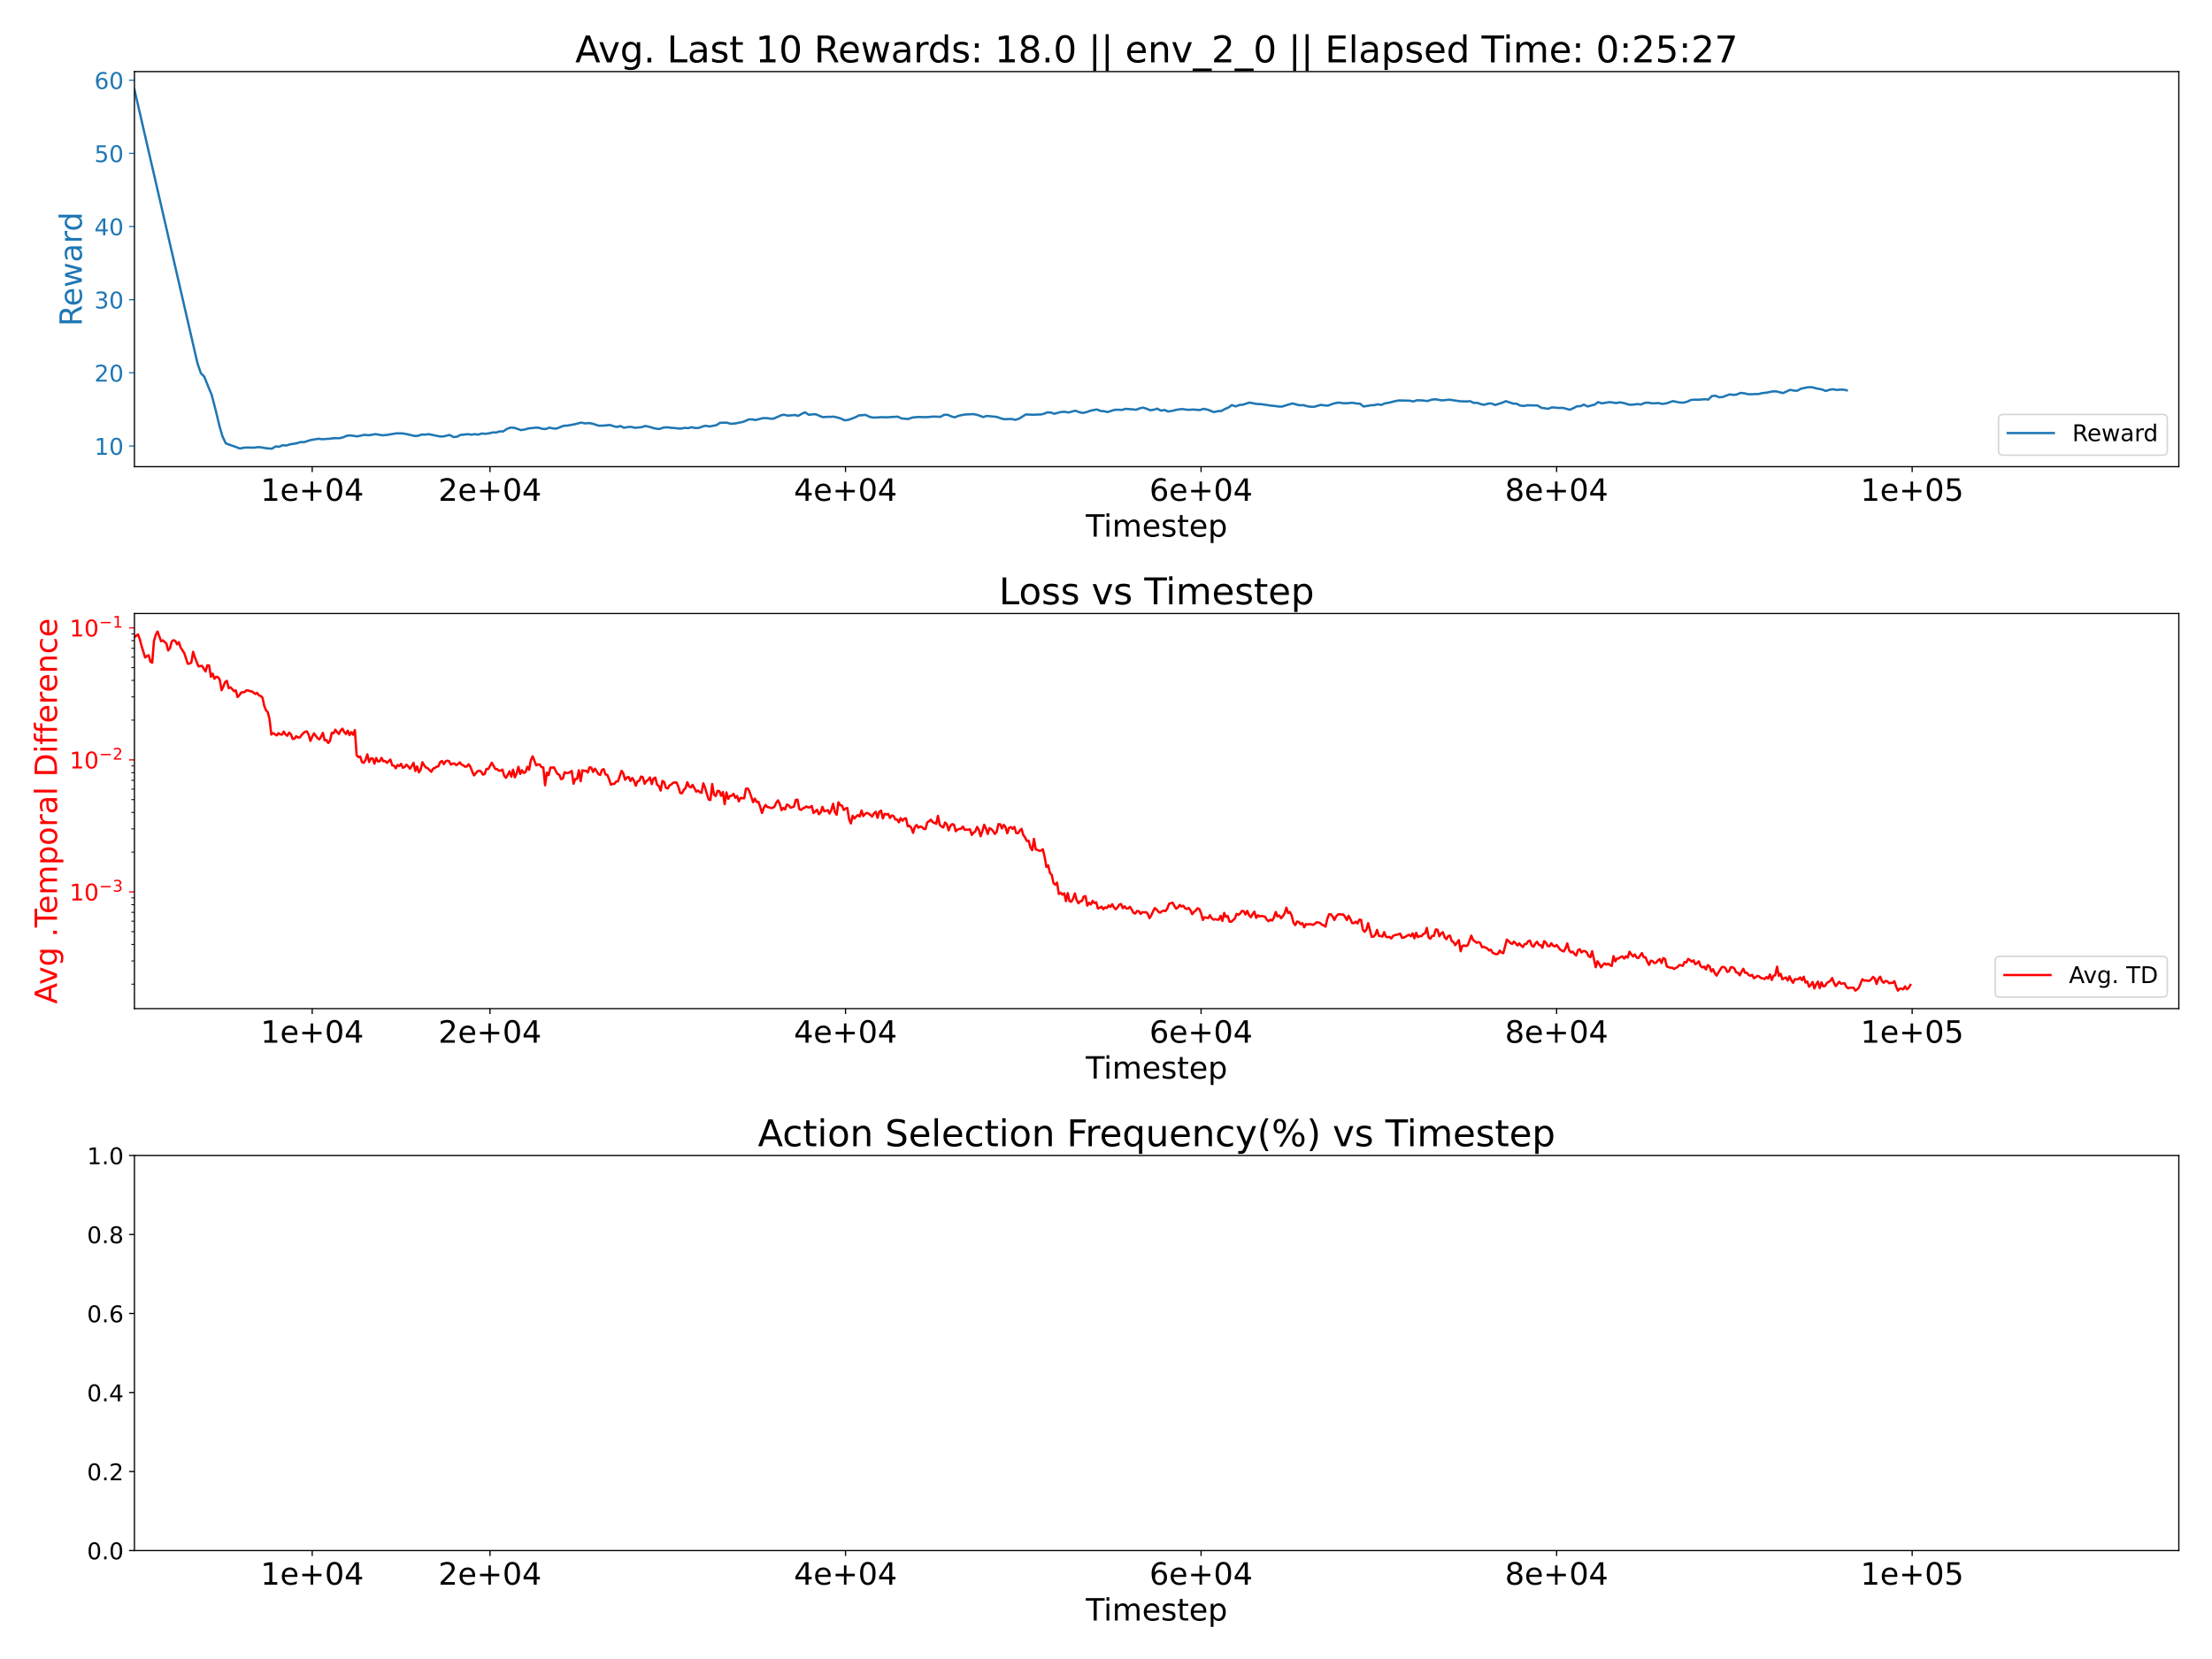 <?xml version="1.0" encoding="utf-8" standalone="no"?>
<!DOCTYPE svg PUBLIC "-//W3C//DTD SVG 1.1//EN"
  "http://www.w3.org/Graphics/SVG/1.1/DTD/svg11.dtd">
<!-- Created with matplotlib (https://matplotlib.org/) -->
<svg height="1080pt" version="1.1" viewBox="0 0 1440 1080" width="1440pt" xmlns="http://www.w3.org/2000/svg" xmlns:xlink="http://www.w3.org/1999/xlink">
 <defs>
  <style type="text/css">
*{stroke-linecap:butt;stroke-linejoin:round;}
  </style>
 </defs>
 <g id="figure_1">
  <g id="patch_1">
   <path d="M 0 1080 
L 1440 1080 
L 1440 0 
L 0 0 
z
" style="fill:#ffffff;"/>
  </g>
  <g id="axes_1">
   <g id="patch_2">
    <path d="M 87.517 303.8 
L 1418.4 303.8 
L 1418.4 46.6 
L 87.517 46.6 
z
" style="fill:#ffffff;"/>
   </g>
   <g id="matplotlib.axis_1">
    <g id="xtick_1">
     <g id="line2d_1">
      <defs>
       <path d="M 0 0 
L 0 3.5 
" id="m2b36606f74" style="stroke:#000000;stroke-width:0.8;"/>
      </defs>
      <g>
       <use style="stroke:#000000;stroke-width:0.8;" x="203.246" xlink:href="#m2b36606f74" y="303.8"/>
      </g>
     </g>
     <g id="text_1">
      <!-- 1e+04 -->
      <defs>
       <path d="M 12.406 8.297 
L 28.516 8.297 
L 28.516 63.922 
L 10.984 60.406 
L 10.984 69.391 
L 28.422 72.906 
L 38.281 72.906 
L 38.281 8.297 
L 54.391 8.297 
L 54.391 0 
L 12.406 0 
z
" id="DejaVuSans-49"/>
       <path d="M 56.203 29.594 
L 56.203 25.203 
L 14.891 25.203 
Q 15.484 15.922 20.484 11.062 
Q 25.484 6.203 34.422 6.203 
Q 39.594 6.203 44.453 7.469 
Q 49.312 8.734 54.109 11.281 
L 54.109 2.781 
Q 49.266 0.734 44.188 -0.344 
Q 39.109 -1.422 33.891 -1.422 
Q 20.797 -1.422 13.156 6.188 
Q 5.516 13.812 5.516 26.812 
Q 5.516 40.234 12.766 48.109 
Q 20.016 56 32.328 56 
Q 43.359 56 49.781 48.891 
Q 56.203 41.797 56.203 29.594 
z
M 47.219 32.234 
Q 47.125 39.594 43.094 43.984 
Q 39.062 48.391 32.422 48.391 
Q 24.906 48.391 20.391 44.141 
Q 15.875 39.891 15.188 32.172 
z
" id="DejaVuSans-101"/>
       <path d="M 46 62.703 
L 46 35.5 
L 73.188 35.5 
L 73.188 27.203 
L 46 27.203 
L 46 0 
L 37.797 0 
L 37.797 27.203 
L 10.594 27.203 
L 10.594 35.5 
L 37.797 35.5 
L 37.797 62.703 
z
" id="DejaVuSans-43"/>
       <path d="M 31.781 66.406 
Q 24.172 66.406 20.328 58.906 
Q 16.5 51.422 16.5 36.375 
Q 16.5 21.391 20.328 13.891 
Q 24.172 6.391 31.781 6.391 
Q 39.453 6.391 43.281 13.891 
Q 47.125 21.391 47.125 36.375 
Q 47.125 51.422 43.281 58.906 
Q 39.453 66.406 31.781 66.406 
z
M 31.781 74.219 
Q 44.047 74.219 50.516 64.516 
Q 56.984 54.828 56.984 36.375 
Q 56.984 17.969 50.516 8.266 
Q 44.047 -1.422 31.781 -1.422 
Q 19.531 -1.422 13.062 8.266 
Q 6.594 17.969 6.594 36.375 
Q 6.594 54.828 13.062 64.516 
Q 19.531 74.219 31.781 74.219 
z
" id="DejaVuSans-48"/>
       <path d="M 37.797 64.312 
L 12.891 25.391 
L 37.797 25.391 
z
M 35.203 72.906 
L 47.609 72.906 
L 47.609 25.391 
L 58.016 25.391 
L 58.016 17.188 
L 47.609 17.188 
L 47.609 0 
L 37.797 0 
L 37.797 17.188 
L 4.891 17.188 
L 4.891 26.703 
z
" id="DejaVuSans-52"/>
      </defs>
      <g transform="translate(169.626 325.997)scale(0.2 -0.2)">
       <use xlink:href="#DejaVuSans-49"/>
       <use x="63.623" xlink:href="#DejaVuSans-101"/>
       <use x="125.146" xlink:href="#DejaVuSans-43"/>
       <use x="208.936" xlink:href="#DejaVuSans-48"/>
       <use x="272.559" xlink:href="#DejaVuSans-52"/>
      </g>
     </g>
    </g>
    <g id="xtick_2">
     <g id="line2d_2">
      <g>
       <use style="stroke:#000000;stroke-width:0.8;" x="318.975" xlink:href="#m2b36606f74" y="303.8"/>
      </g>
     </g>
     <g id="text_2">
      <!-- 2e+04 -->
      <defs>
       <path d="M 19.188 8.297 
L 53.609 8.297 
L 53.609 0 
L 7.328 0 
L 7.328 8.297 
Q 12.938 14.109 22.625 23.891 
Q 32.328 33.688 34.812 36.531 
Q 39.547 41.844 41.422 45.531 
Q 43.312 49.219 43.312 52.781 
Q 43.312 58.594 39.234 62.25 
Q 35.156 65.922 28.609 65.922 
Q 23.969 65.922 18.812 64.312 
Q 13.672 62.703 7.812 59.422 
L 7.812 69.391 
Q 13.766 71.781 18.938 73 
Q 24.125 74.219 28.422 74.219 
Q 39.75 74.219 46.484 68.547 
Q 53.219 62.891 53.219 53.422 
Q 53.219 48.922 51.531 44.891 
Q 49.859 40.875 45.406 35.406 
Q 44.188 33.984 37.641 27.219 
Q 31.109 20.453 19.188 8.297 
z
" id="DejaVuSans-50"/>
      </defs>
      <g transform="translate(285.355 325.997)scale(0.2 -0.2)">
       <use xlink:href="#DejaVuSans-50"/>
       <use x="63.623" xlink:href="#DejaVuSans-101"/>
       <use x="125.146" xlink:href="#DejaVuSans-43"/>
       <use x="208.936" xlink:href="#DejaVuSans-48"/>
       <use x="272.559" xlink:href="#DejaVuSans-52"/>
      </g>
     </g>
    </g>
    <g id="xtick_3">
     <g id="line2d_3">
      <g>
       <use style="stroke:#000000;stroke-width:0.8;" x="550.433" xlink:href="#m2b36606f74" y="303.8"/>
      </g>
     </g>
     <g id="text_3">
      <!-- 4e+04 -->
      <g transform="translate(516.813 325.997)scale(0.2 -0.2)">
       <use xlink:href="#DejaVuSans-52"/>
       <use x="63.623" xlink:href="#DejaVuSans-101"/>
       <use x="125.146" xlink:href="#DejaVuSans-43"/>
       <use x="208.936" xlink:href="#DejaVuSans-48"/>
       <use x="272.559" xlink:href="#DejaVuSans-52"/>
      </g>
     </g>
    </g>
    <g id="xtick_4">
     <g id="line2d_4">
      <g>
       <use style="stroke:#000000;stroke-width:0.8;" x="781.891" xlink:href="#m2b36606f74" y="303.8"/>
      </g>
     </g>
     <g id="text_4">
      <!-- 6e+04 -->
      <defs>
       <path d="M 33.016 40.375 
Q 26.375 40.375 22.484 35.828 
Q 18.609 31.297 18.609 23.391 
Q 18.609 15.531 22.484 10.953 
Q 26.375 6.391 33.016 6.391 
Q 39.656 6.391 43.531 10.953 
Q 47.406 15.531 47.406 23.391 
Q 47.406 31.297 43.531 35.828 
Q 39.656 40.375 33.016 40.375 
z
M 52.594 71.297 
L 52.594 62.312 
Q 48.875 64.062 45.094 64.984 
Q 41.312 65.922 37.594 65.922 
Q 27.828 65.922 22.672 59.328 
Q 17.531 52.734 16.797 39.406 
Q 19.672 43.656 24.016 45.922 
Q 28.375 48.188 33.594 48.188 
Q 44.578 48.188 50.953 41.516 
Q 57.328 34.859 57.328 23.391 
Q 57.328 12.156 50.688 5.359 
Q 44.047 -1.422 33.016 -1.422 
Q 20.359 -1.422 13.672 8.266 
Q 6.984 17.969 6.984 36.375 
Q 6.984 53.656 15.188 63.938 
Q 23.391 74.219 37.203 74.219 
Q 40.922 74.219 44.703 73.484 
Q 48.484 72.75 52.594 71.297 
z
" id="DejaVuSans-54"/>
      </defs>
      <g transform="translate(748.271 325.997)scale(0.2 -0.2)">
       <use xlink:href="#DejaVuSans-54"/>
       <use x="63.623" xlink:href="#DejaVuSans-101"/>
       <use x="125.146" xlink:href="#DejaVuSans-43"/>
       <use x="208.936" xlink:href="#DejaVuSans-48"/>
       <use x="272.559" xlink:href="#DejaVuSans-52"/>
      </g>
     </g>
    </g>
    <g id="xtick_5">
     <g id="line2d_5">
      <g>
       <use style="stroke:#000000;stroke-width:0.8;" x="1013.349" xlink:href="#m2b36606f74" y="303.8"/>
      </g>
     </g>
     <g id="text_5">
      <!-- 8e+04 -->
      <defs>
       <path d="M 31.781 34.625 
Q 24.75 34.625 20.719 30.859 
Q 16.703 27.094 16.703 20.516 
Q 16.703 13.922 20.719 10.156 
Q 24.75 6.391 31.781 6.391 
Q 38.812 6.391 42.859 10.172 
Q 46.922 13.969 46.922 20.516 
Q 46.922 27.094 42.891 30.859 
Q 38.875 34.625 31.781 34.625 
z
M 21.922 38.812 
Q 15.578 40.375 12.031 44.719 
Q 8.5 49.078 8.5 55.328 
Q 8.5 64.062 14.719 69.141 
Q 20.953 74.219 31.781 74.219 
Q 42.672 74.219 48.875 69.141 
Q 55.078 64.062 55.078 55.328 
Q 55.078 49.078 51.531 44.719 
Q 48 40.375 41.703 38.812 
Q 48.828 37.156 52.797 32.312 
Q 56.781 27.484 56.781 20.516 
Q 56.781 9.906 50.312 4.234 
Q 43.844 -1.422 31.781 -1.422 
Q 19.734 -1.422 13.25 4.234 
Q 6.781 9.906 6.781 20.516 
Q 6.781 27.484 10.781 32.312 
Q 14.797 37.156 21.922 38.812 
z
M 18.312 54.391 
Q 18.312 48.734 21.844 45.562 
Q 25.391 42.391 31.781 42.391 
Q 38.141 42.391 41.719 45.562 
Q 45.312 48.734 45.312 54.391 
Q 45.312 60.062 41.719 63.234 
Q 38.141 66.406 31.781 66.406 
Q 25.391 66.406 21.844 63.234 
Q 18.312 60.062 18.312 54.391 
z
" id="DejaVuSans-56"/>
      </defs>
      <g transform="translate(979.728 325.997)scale(0.2 -0.2)">
       <use xlink:href="#DejaVuSans-56"/>
       <use x="63.623" xlink:href="#DejaVuSans-101"/>
       <use x="125.146" xlink:href="#DejaVuSans-43"/>
       <use x="208.936" xlink:href="#DejaVuSans-48"/>
       <use x="272.559" xlink:href="#DejaVuSans-52"/>
      </g>
     </g>
    </g>
    <g id="xtick_6">
     <g id="line2d_6">
      <g>
       <use style="stroke:#000000;stroke-width:0.8;" x="1244.807" xlink:href="#m2b36606f74" y="303.8"/>
      </g>
     </g>
     <g id="text_6">
      <!-- 1e+05 -->
      <defs>
       <path d="M 10.797 72.906 
L 49.516 72.906 
L 49.516 64.594 
L 19.828 64.594 
L 19.828 46.734 
Q 21.969 47.469 24.109 47.828 
Q 26.266 48.188 28.422 48.188 
Q 40.625 48.188 47.75 41.5 
Q 54.891 34.812 54.891 23.391 
Q 54.891 11.625 47.562 5.094 
Q 40.234 -1.422 26.906 -1.422 
Q 22.312 -1.422 17.547 -0.641 
Q 12.797 0.141 7.719 1.703 
L 7.719 11.625 
Q 12.109 9.234 16.797 8.062 
Q 21.484 6.891 26.703 6.891 
Q 35.156 6.891 40.078 11.328 
Q 45.016 15.766 45.016 23.391 
Q 45.016 31 40.078 35.438 
Q 35.156 39.891 26.703 39.891 
Q 22.75 39.891 18.812 39.016 
Q 14.891 38.141 10.797 36.281 
z
" id="DejaVuSans-53"/>
      </defs>
      <g transform="translate(1211.186 325.997)scale(0.2 -0.2)">
       <use xlink:href="#DejaVuSans-49"/>
       <use x="63.623" xlink:href="#DejaVuSans-101"/>
       <use x="125.146" xlink:href="#DejaVuSans-43"/>
       <use x="208.936" xlink:href="#DejaVuSans-48"/>
       <use x="272.559" xlink:href="#DejaVuSans-53"/>
      </g>
     </g>
    </g>
    <g id="text_7">
     <!-- Timestep -->
     <defs>
      <path d="M -0.297 72.906 
L 61.375 72.906 
L 61.375 64.594 
L 35.5 64.594 
L 35.5 0 
L 25.594 0 
L 25.594 64.594 
L -0.297 64.594 
z
" id="DejaVuSans-84"/>
      <path d="M 9.422 54.688 
L 18.406 54.688 
L 18.406 0 
L 9.422 0 
z
M 9.422 75.984 
L 18.406 75.984 
L 18.406 64.594 
L 9.422 64.594 
z
" id="DejaVuSans-105"/>
      <path d="M 52 44.188 
Q 55.375 50.25 60.062 53.125 
Q 64.75 56 71.094 56 
Q 79.641 56 84.281 50.016 
Q 88.922 44.047 88.922 33.016 
L 88.922 0 
L 79.891 0 
L 79.891 32.719 
Q 79.891 40.578 77.094 44.375 
Q 74.312 48.188 68.609 48.188 
Q 61.625 48.188 57.562 43.547 
Q 53.516 38.922 53.516 30.906 
L 53.516 0 
L 44.484 0 
L 44.484 32.719 
Q 44.484 40.625 41.703 44.406 
Q 38.922 48.188 33.109 48.188 
Q 26.219 48.188 22.156 43.531 
Q 18.109 38.875 18.109 30.906 
L 18.109 0 
L 9.078 0 
L 9.078 54.688 
L 18.109 54.688 
L 18.109 46.188 
Q 21.188 51.219 25.484 53.609 
Q 29.781 56 35.688 56 
Q 41.656 56 45.828 52.969 
Q 50 49.953 52 44.188 
z
" id="DejaVuSans-109"/>
      <path d="M 44.281 53.078 
L 44.281 44.578 
Q 40.484 46.531 36.375 47.5 
Q 32.281 48.484 27.875 48.484 
Q 21.188 48.484 17.844 46.438 
Q 14.5 44.391 14.5 40.281 
Q 14.5 37.156 16.891 35.375 
Q 19.281 33.594 26.516 31.984 
L 29.594 31.297 
Q 39.156 29.25 43.188 25.516 
Q 47.219 21.781 47.219 15.094 
Q 47.219 7.469 41.188 3.016 
Q 35.156 -1.422 24.609 -1.422 
Q 20.219 -1.422 15.453 -0.562 
Q 10.688 0.297 5.422 2 
L 5.422 11.281 
Q 10.406 8.688 15.234 7.391 
Q 20.062 6.109 24.812 6.109 
Q 31.156 6.109 34.562 8.281 
Q 37.984 10.453 37.984 14.406 
Q 37.984 18.062 35.516 20.016 
Q 33.062 21.969 24.703 23.781 
L 21.578 24.516 
Q 13.234 26.266 9.516 29.906 
Q 5.812 33.547 5.812 39.891 
Q 5.812 47.609 11.281 51.797 
Q 16.75 56 26.812 56 
Q 31.781 56 36.172 55.266 
Q 40.578 54.547 44.281 53.078 
z
" id="DejaVuSans-115"/>
      <path d="M 18.312 70.219 
L 18.312 54.688 
L 36.812 54.688 
L 36.812 47.703 
L 18.312 47.703 
L 18.312 18.016 
Q 18.312 11.328 20.141 9.422 
Q 21.969 7.516 27.594 7.516 
L 36.812 7.516 
L 36.812 0 
L 27.594 0 
Q 17.188 0 13.234 3.875 
Q 9.281 7.766 9.281 18.016 
L 9.281 47.703 
L 2.688 47.703 
L 2.688 54.688 
L 9.281 54.688 
L 9.281 70.219 
z
" id="DejaVuSans-116"/>
      <path d="M 18.109 8.203 
L 18.109 -20.797 
L 9.078 -20.797 
L 9.078 54.688 
L 18.109 54.688 
L 18.109 46.391 
Q 20.953 51.266 25.266 53.625 
Q 29.594 56 35.594 56 
Q 45.562 56 51.781 48.094 
Q 58.016 40.188 58.016 27.297 
Q 58.016 14.406 51.781 6.484 
Q 45.562 -1.422 35.594 -1.422 
Q 29.594 -1.422 25.266 0.953 
Q 20.953 3.328 18.109 8.203 
z
M 48.688 27.297 
Q 48.688 37.203 44.609 42.844 
Q 40.531 48.484 33.406 48.484 
Q 26.266 48.484 22.188 42.844 
Q 18.109 37.203 18.109 27.297 
Q 18.109 17.391 22.188 11.75 
Q 26.266 6.109 33.406 6.109 
Q 40.531 6.109 44.609 11.75 
Q 48.688 17.391 48.688 27.297 
z
" id="DejaVuSans-112"/>
     </defs>
     <g transform="translate(706.86 349.353)scale(0.2 -0.2)">
      <use xlink:href="#DejaVuSans-84"/>
      <use x="57.959" xlink:href="#DejaVuSans-105"/>
      <use x="85.742" xlink:href="#DejaVuSans-109"/>
      <use x="183.154" xlink:href="#DejaVuSans-101"/>
      <use x="244.678" xlink:href="#DejaVuSans-115"/>
      <use x="296.777" xlink:href="#DejaVuSans-116"/>
      <use x="335.986" xlink:href="#DejaVuSans-101"/>
      <use x="397.51" xlink:href="#DejaVuSans-112"/>
     </g>
    </g>
   </g>
   <g id="matplotlib.axis_2">
    <g id="ytick_1">
     <g id="line2d_7">
      <defs>
       <path d="M 0 0 
L -3.5 0 
" id="m5ac39477f9" style="stroke:#1f77b4;stroke-width:0.8;"/>
      </defs>
      <g>
       <use style="fill:#1f77b4;stroke:#1f77b4;stroke-width:0.8;" x="87.517" xlink:href="#m5ac39477f9" y="290.351"/>
      </g>
     </g>
     <g id="text_8">
      <!-- 10 -->
      <g style="fill:#1f77b4;" transform="translate(61.43 296.05)scale(0.15 -0.15)">
       <use xlink:href="#DejaVuSans-49"/>
       <use x="63.623" xlink:href="#DejaVuSans-48"/>
      </g>
     </g>
    </g>
    <g id="ytick_2">
     <g id="line2d_8">
      <g>
       <use style="fill:#1f77b4;stroke:#1f77b4;stroke-width:0.8;" x="87.517" xlink:href="#m5ac39477f9" y="242.724"/>
      </g>
     </g>
     <g id="text_9">
      <!-- 20 -->
      <g style="fill:#1f77b4;" transform="translate(61.43 248.423)scale(0.15 -0.15)">
       <use xlink:href="#DejaVuSans-50"/>
       <use x="63.623" xlink:href="#DejaVuSans-48"/>
      </g>
     </g>
    </g>
    <g id="ytick_3">
     <g id="line2d_9">
      <g>
       <use style="fill:#1f77b4;stroke:#1f77b4;stroke-width:0.8;" x="87.517" xlink:href="#m5ac39477f9" y="195.097"/>
      </g>
     </g>
     <g id="text_10">
      <!-- 30 -->
      <defs>
       <path d="M 40.578 39.312 
Q 47.656 37.797 51.625 33 
Q 55.609 28.219 55.609 21.188 
Q 55.609 10.406 48.188 4.484 
Q 40.766 -1.422 27.094 -1.422 
Q 22.516 -1.422 17.656 -0.516 
Q 12.797 0.391 7.625 2.203 
L 7.625 11.719 
Q 11.719 9.328 16.594 8.109 
Q 21.484 6.891 26.812 6.891 
Q 36.078 6.891 40.938 10.547 
Q 45.797 14.203 45.797 21.188 
Q 45.797 27.641 41.281 31.266 
Q 36.766 34.906 28.719 34.906 
L 20.219 34.906 
L 20.219 43.016 
L 29.109 43.016 
Q 36.375 43.016 40.234 45.922 
Q 44.094 48.828 44.094 54.297 
Q 44.094 59.906 40.109 62.906 
Q 36.141 65.922 28.719 65.922 
Q 24.656 65.922 20.016 65.031 
Q 15.375 64.156 9.812 62.312 
L 9.812 71.094 
Q 15.438 72.656 20.344 73.438 
Q 25.25 74.219 29.594 74.219 
Q 40.828 74.219 47.359 69.109 
Q 53.906 64.016 53.906 55.328 
Q 53.906 49.266 50.438 45.094 
Q 46.969 40.922 40.578 39.312 
z
" id="DejaVuSans-51"/>
      </defs>
      <g style="fill:#1f77b4;" transform="translate(61.43 200.796)scale(0.15 -0.15)">
       <use xlink:href="#DejaVuSans-51"/>
       <use x="63.623" xlink:href="#DejaVuSans-48"/>
      </g>
     </g>
    </g>
    <g id="ytick_4">
     <g id="line2d_10">
      <g>
       <use style="fill:#1f77b4;stroke:#1f77b4;stroke-width:0.8;" x="87.517" xlink:href="#m5ac39477f9" y="147.47"/>
      </g>
     </g>
     <g id="text_11">
      <!-- 40 -->
      <g style="fill:#1f77b4;" transform="translate(61.43 153.169)scale(0.15 -0.15)">
       <use xlink:href="#DejaVuSans-52"/>
       <use x="63.623" xlink:href="#DejaVuSans-48"/>
      </g>
     </g>
    </g>
    <g id="ytick_5">
     <g id="line2d_11">
      <g>
       <use style="fill:#1f77b4;stroke:#1f77b4;stroke-width:0.8;" x="87.517" xlink:href="#m5ac39477f9" y="99.843"/>
      </g>
     </g>
     <g id="text_12">
      <!-- 50 -->
      <g style="fill:#1f77b4;" transform="translate(61.43 105.542)scale(0.15 -0.15)">
       <use xlink:href="#DejaVuSans-53"/>
       <use x="63.623" xlink:href="#DejaVuSans-48"/>
      </g>
     </g>
    </g>
    <g id="ytick_6">
     <g id="line2d_12">
      <g>
       <use style="fill:#1f77b4;stroke:#1f77b4;stroke-width:0.8;" x="87.517" xlink:href="#m5ac39477f9" y="52.216"/>
      </g>
     </g>
     <g id="text_13">
      <!-- 60 -->
      <g style="fill:#1f77b4;" transform="translate(61.43 57.915)scale(0.15 -0.15)">
       <use xlink:href="#DejaVuSans-54"/>
       <use x="63.623" xlink:href="#DejaVuSans-48"/>
      </g>
     </g>
    </g>
    <g id="text_14">
     <!-- Reward -->
     <defs>
      <path d="M 44.391 34.188 
Q 47.562 33.109 50.562 29.594 
Q 53.562 26.078 56.594 19.922 
L 66.609 0 
L 56 0 
L 46.688 18.703 
Q 43.062 26.031 39.672 28.422 
Q 36.281 30.812 30.422 30.812 
L 19.672 30.812 
L 19.672 0 
L 9.812 0 
L 9.812 72.906 
L 32.078 72.906 
Q 44.578 72.906 50.734 67.672 
Q 56.891 62.453 56.891 51.906 
Q 56.891 45.016 53.688 40.469 
Q 50.484 35.938 44.391 34.188 
z
M 19.672 64.797 
L 19.672 38.922 
L 32.078 38.922 
Q 39.203 38.922 42.844 42.219 
Q 46.484 45.516 46.484 51.906 
Q 46.484 58.297 42.844 61.547 
Q 39.203 64.797 32.078 64.797 
z
" id="DejaVuSans-82"/>
      <path d="M 4.203 54.688 
L 13.188 54.688 
L 24.422 12.016 
L 35.594 54.688 
L 46.188 54.688 
L 57.422 12.016 
L 68.609 54.688 
L 77.594 54.688 
L 63.281 0 
L 52.688 0 
L 40.922 44.828 
L 29.109 0 
L 18.5 0 
z
" id="DejaVuSans-119"/>
      <path d="M 34.281 27.484 
Q 23.391 27.484 19.188 25 
Q 14.984 22.516 14.984 16.5 
Q 14.984 11.719 18.141 8.906 
Q 21.297 6.109 26.703 6.109 
Q 34.188 6.109 38.703 11.406 
Q 43.219 16.703 43.219 25.484 
L 43.219 27.484 
z
M 52.203 31.203 
L 52.203 0 
L 43.219 0 
L 43.219 8.297 
Q 40.141 3.328 35.547 0.953 
Q 30.953 -1.422 24.312 -1.422 
Q 15.922 -1.422 10.953 3.297 
Q 6 8.016 6 15.922 
Q 6 25.141 12.172 29.828 
Q 18.359 34.516 30.609 34.516 
L 43.219 34.516 
L 43.219 35.406 
Q 43.219 41.609 39.141 45 
Q 35.062 48.391 27.688 48.391 
Q 23 48.391 18.547 47.266 
Q 14.109 46.141 10.016 43.891 
L 10.016 52.203 
Q 14.938 54.109 19.578 55.047 
Q 24.219 56 28.609 56 
Q 40.484 56 46.344 49.844 
Q 52.203 43.703 52.203 31.203 
z
" id="DejaVuSans-97"/>
      <path d="M 41.109 46.297 
Q 39.594 47.172 37.812 47.578 
Q 36.031 48 33.891 48 
Q 26.266 48 22.188 43.047 
Q 18.109 38.094 18.109 28.812 
L 18.109 0 
L 9.078 0 
L 9.078 54.688 
L 18.109 54.688 
L 18.109 46.188 
Q 20.953 51.172 25.484 53.578 
Q 30.031 56 36.531 56 
Q 37.453 56 38.578 55.875 
Q 39.703 55.766 41.062 55.516 
z
" id="DejaVuSans-114"/>
      <path d="M 45.406 46.391 
L 45.406 75.984 
L 54.391 75.984 
L 54.391 0 
L 45.406 0 
L 45.406 8.203 
Q 42.578 3.328 38.25 0.953 
Q 33.938 -1.422 27.875 -1.422 
Q 17.969 -1.422 11.734 6.484 
Q 5.516 14.406 5.516 27.297 
Q 5.516 40.188 11.734 48.094 
Q 17.969 56 27.875 56 
Q 33.938 56 38.25 53.625 
Q 42.578 51.266 45.406 46.391 
z
M 14.797 27.297 
Q 14.797 17.391 18.875 11.75 
Q 22.953 6.109 30.078 6.109 
Q 37.203 6.109 41.297 11.75 
Q 45.406 17.391 45.406 27.297 
Q 45.406 37.203 41.297 42.844 
Q 37.203 48.484 30.078 48.484 
Q 22.953 48.484 18.875 42.844 
Q 14.797 37.203 14.797 27.297 
z
" id="DejaVuSans-100"/>
     </defs>
     <g style="fill:#1f77b4;" transform="translate(53.27 212.442)rotate(-90)scale(0.2 -0.2)">
      <use xlink:href="#DejaVuSans-82"/>
      <use x="64.982" xlink:href="#DejaVuSans-101"/>
      <use x="126.506" xlink:href="#DejaVuSans-119"/>
      <use x="208.293" xlink:href="#DejaVuSans-97"/>
      <use x="269.572" xlink:href="#DejaVuSans-114"/>
      <use x="308.936" xlink:href="#DejaVuSans-100"/>
     </g>
    </g>
   </g>
   <g id="line2d_13">
    <path clip-path="url(#pe9b7cfce52)" d="M 87.517 58.291 
L 128.601 236.684 
L 130.8 242.999 
L 132.999 245.233 
L 136.123 253.022 
L 137.744 256.846 
L 140.521 267.523 
L 142.836 277.168 
L 144.803 283.98 
L 147.002 288.639 
L 150.127 289.813 
L 153.367 290.876 
L 155.797 291.851 
L 156.26 291.951 
L 159.038 291.404 
L 161.584 291.353 
L 164.94 291.44 
L 165.981 291.333 
L 168.065 291.053 
L 170.611 291.309 
L 172.925 291.747 
L 176.513 292.068 
L 177.091 292.03 
L 179.406 290.639 
L 181.721 290.83 
L 184.035 289.823 
L 186.35 290.03 
L 189.012 289.205 
L 192.715 288.66 
L 193.756 288.37 
L 195.724 287.78 
L 198.038 287.812 
L 202.089 286.5 
L 203.015 286.334 
L 205.677 285.909 
L 207.297 285.633 
L 209.727 285.953 
L 212.62 285.724 
L 214.588 285.618 
L 216.902 285.316 
L 221.3 285.229 
L 223.614 284.598 
L 225.813 283.653 
L 228.244 283.455 
L 232.063 284.014 
L 232.757 284.032 
L 237.386 283.048 
L 239.817 283.368 
L 242.71 282.916 
L 244.33 282.625 
L 247.339 283.09 
L 249.075 283.389 
L 251.852 283.128 
L 258.333 282.072 
L 262.152 282.186 
L 262.962 282.273 
L 266.781 283.061 
L 268.17 283.418 
L 269.906 283.819 
L 272.105 283.715 
L 274.419 282.882 
L 276.85 282.938 
L 279.049 282.64 
L 282.983 283.444 
L 286.34 284.127 
L 288.423 284.14 
L 292.705 283.153 
L 295.135 284.492 
L 297.45 284.29 
L 299.88 283.109 
L 304.625 282.66 
L 306.824 282.958 
L 309.138 282.64 
L 311.337 282.954 
L 313.652 282.203 
L 316.198 282.415 
L 318.744 282.009 
L 320.711 281.521 
L 323.026 281.552 
L 325.34 280.841 
L 327.539 280.864 
L 330.085 279.176 
L 332.284 278.376 
L 334.714 278.485 
L 337.607 279.447 
L 339.112 279.993 
L 341.658 279.606 
L 343.973 278.899 
L 346.75 278.637 
L 348.833 278.376 
L 350.801 278.466 
L 353.231 279.214 
L 355.314 279.272 
L 357.629 278.409 
L 360.406 278.956 
L 362.258 278.999 
L 367.003 277.152 
L 369.433 277.064 
L 372.326 276.496 
L 374.294 276.158 
L 377.881 275.214 
L 378.46 275.143 
L 380.89 275.625 
L 383.32 275.426 
L 385.635 275.785 
L 389.57 277.056 
L 390.264 277.152 
L 393.042 277.054 
L 396.976 276.656 
L 400.101 277.647 
L 401.606 277.927 
L 403.92 277.361 
L 406.235 278.48 
L 409.012 277.933 
L 410.98 277.907 
L 413.294 278.482 
L 417.229 278.13 
L 418.039 277.973 
L 420.122 277.312 
L 422.9 277.908 
L 425.561 278.735 
L 427.876 279.168 
L 429.381 279.272 
L 431.927 278.333 
L 434.241 278.169 
L 436.787 278.512 
L 439.102 278.618 
L 441.764 278.976 
L 443.499 278.97 
L 445.698 278.542 
L 448.013 278.71 
L 450.212 278.137 
L 452.758 278.648 
L 454.957 278.544 
L 457.618 277.554 
L 459.47 277.184 
L 461.9 277.651 
L 466.414 276.781 
L 468.728 275.246 
L 472.779 275.136 
L 473.473 275.2 
L 475.788 275.912 
L 478.681 275.644 
L 483.426 274.695 
L 485.278 274.037 
L 487.361 273.054 
L 489.791 273.02 
L 491.874 273.437 
L 495.925 272.356 
L 496.966 272.217 
L 499.049 272.182 
L 501.943 272.581 
L 503.447 272.596 
L 508.423 270.369 
L 510.391 269.98 
L 512.821 270.59 
L 517.45 270.15 
L 519.533 270.742 
L 522.542 269.1 
L 524.163 268.459 
L 526.593 270.051 
L 529.37 269.667 
L 531.222 269.733 
L 534.347 271.091 
L 535.851 271.556 
L 538.629 271.336 
L 540.943 271.366 
L 542.911 271.224 
L 546.845 272.26 
L 547.771 272.646 
L 549.739 273.605 
L 552.285 273.347 
L 557.03 271.559 
L 558.997 270.476 
L 563.047 270.127 
L 563.626 270.149 
L 566.172 271.387 
L 568.487 271.845 
L 571.264 271.747 
L 573.695 271.572 
L 576.935 271.683 
L 577.976 271.638 
L 580.638 271.436 
L 582.837 271.338 
L 584.457 271.238 
L 586.888 272.404 
L 590.822 272.745 
L 591.401 272.74 
L 593.947 271.801 
L 597.766 271.462 
L 599.039 271.485 
L 602.395 271.572 
L 604.71 271.462 
L 607.024 271.216 
L 608.066 271.2 
L 612.232 271.355 
L 614.547 270.067 
L 616.861 270.005 
L 619.639 271.205 
L 621.491 271.651 
L 624.268 270.614 
L 627.856 269.881 
L 628.897 269.803 
L 631.443 269.705 
L 633.295 269.575 
L 635.841 269.98 
L 638.156 270.767 
L 640.007 271.523 
L 642.322 270.772 
L 646.372 271.138 
L 648.687 271.385 
L 649.497 271.589 
L 652.043 272.53 
L 654.126 272.911 
L 658.64 272.736 
L 660.838 273.309 
L 663.269 272.632 
L 667.782 269.812 
L 672.874 270.005 
L 675.189 269.839 
L 677.272 269.874 
L 679.586 269.357 
L 681.785 268.443 
L 684.1 268.547 
L 686.299 269.354 
L 690.349 268.274 
L 691.391 268.135 
L 693.474 268.121 
L 695.557 268.538 
L 699.608 267.457 
L 700.186 267.411 
L 702.964 268.448 
L 704.931 268.806 
L 707.361 268.29 
L 709.792 267.404 
L 713.495 266.641 
L 714.074 266.595 
L 716.504 267.505 
L 718.934 267.735 
L 721.017 268.258 
L 725.184 266.905 
L 725.994 266.781 
L 728.424 266.744 
L 730.276 266.897 
L 732.706 266.144 
L 737.914 266.548 
L 739.534 266.753 
L 742.312 265.716 
L 744.163 265.354 
L 746.941 266.276 
L 748.792 267.066 
L 751.338 266.679 
L 753.306 266.007 
L 755.736 267.321 
L 758.051 266.875 
L 760.365 267.882 
L 763.143 267.449 
L 765.805 266.778 
L 769.045 266.317 
L 769.855 266.331 
L 772.748 266.729 
L 774.716 266.739 
L 776.799 266.581 
L 780.618 266.92 
L 781.312 266.856 
L 783.511 266.154 
L 786.289 266.75 
L 789.992 268.173 
L 790.455 268.266 
L 793.001 267.626 
L 795.084 267.544 
L 797.746 266.094 
L 799.829 265.254 
L 801.912 263.689 
L 804.342 264.575 
L 806.773 263.665 
L 809.203 263.413 
L 813.138 262.142 
L 813.601 262.08 
L 817.651 262.922 
L 818.693 263 
L 821.007 263.106 
L 824.595 263.628 
L 826.909 264.011 
L 828.298 264.144 
L 830.497 264.371 
L 832.927 264.688 
L 834.548 264.679 
L 837.556 263.729 
L 839.871 263.073 
L 841.376 262.632 
L 845.426 263.713 
L 846.236 263.794 
L 848.435 263.755 
L 851.444 264.528 
L 853.759 264.824 
L 855.379 264.83 
L 859.892 263.568 
L 863.017 264.008 
L 864.521 264.031 
L 867.646 262.857 
L 869.961 262.288 
L 871.581 262.092 
L 874.59 262.511 
L 876.557 262.521 
L 880.145 262.209 
L 880.955 262.27 
L 883.269 262.727 
L 885.237 262.746 
L 887.667 264.616 
L 890.792 264.137 
L 892.528 263.816 
L 894.842 263.707 
L 896.925 263.168 
L 899.24 263.615 
L 901.67 262.561 
L 904.332 262.142 
L 907.92 261.198 
L 910.234 260.764 
L 911.276 260.686 
L 914.863 260.796 
L 917.178 260.822 
L 917.988 260.909 
L 920.071 261.318 
L 922.502 260.55 
L 925.395 260.648 
L 929.33 261.045 
L 932.107 260.172 
L 934.19 259.913 
L 937.083 260.365 
L 938.704 260.656 
L 943.448 260.185 
L 947.268 260.745 
L 950.624 261.231 
L 954.211 261.341 
L 955.253 261.296 
L 957.104 261.168 
L 959.419 262.311 
L 961.734 262.24 
L 964.395 263.221 
L 966.363 263.495 
L 968.909 262.706 
L 970.992 262.657 
L 973.307 263.639 
L 978.283 262.062 
L 980.25 261.143 
L 984.995 262.727 
L 987.194 262.801 
L 989.624 263.997 
L 991.939 264.3 
L 994.369 263.816 
L 998.188 263.926 
L 1000.503 263.952 
L 1001.081 264.042 
L 1003.396 265.465 
L 1007.447 266.052 
L 1008.025 266.072 
L 1010.34 265.193 
L 1014.39 265.559 
L 1015.663 265.536 
L 1017.515 265.536 
L 1020.408 266.328 
L 1021.913 266.753 
L 1024.69 265.503 
L 1026.542 264.496 
L 1028.856 264.431 
L 1031.055 263.42 
L 1033.486 264.592 
L 1036.61 263.785 
L 1038.115 263.438 
L 1040.314 261.783 
L 1042.744 262.575 
L 1045.869 262.096 
L 1047.604 261.797 
L 1050.151 262.052 
L 1052.002 262.423 
L 1054.433 261.941 
L 1056.863 262.314 
L 1059.756 263.223 
L 1061.492 263.522 
L 1064.269 263.261 
L 1066.005 263.044 
L 1068.204 263.342 
L 1070.635 262.289 
L 1072.949 262.107 
L 1075.379 262.591 
L 1078.157 262.493 
L 1079.893 262.394 
L 1082.207 262.97 
L 1084.869 262.55 
L 1087.531 261.656 
L 1089.035 261.127 
L 1093.086 261.969 
L 1094.475 262.103 
L 1096.211 262.096 
L 1098.525 261.443 
L 1100.724 260.384 
L 1103.386 260.177 
L 1105.932 260.229 
L 1109.288 259.921 
L 1110.098 259.913 
L 1112.066 260.119 
L 1114.496 257.812 
L 1116.81 257.622 
L 1119.125 258.637 
L 1121.555 258.404 
L 1125.606 256.854 
L 1126.069 256.764 
L 1128.615 257.105 
L 1130.814 256.756 
L 1133.012 255.796 
L 1135.558 256.032 
L 1137.989 256.632 
L 1140.419 256.669 
L 1142.734 256.503 
L 1144.701 256.529 
L 1147.247 255.895 
L 1149.909 255.64 
L 1153.265 254.938 
L 1154.307 254.8 
L 1156.39 254.786 
L 1160.209 255.794 
L 1160.787 255.858 
L 1165.417 253.779 
L 1168.194 254.326 
L 1170.046 254.345 
L 1172.476 253.021 
L 1176.411 252.217 
L 1177.452 252.078 
L 1179.42 252.052 
L 1182.429 252.825 
L 1186.479 253.648 
L 1188.562 254.514 
L 1191.34 253.64 
L 1193.307 253.398 
L 1195.622 253.852 
L 1198.631 253.61 
L 1200.367 253.697 
L 1202.218 254.133 
L 1202.218 254.133 
" style="fill:none;stroke:#1f77b4;stroke-linecap:square;stroke-width:1.5;"/>
   </g>
   <g id="patch_3">
    <path d="M 87.517 303.8 
L 87.517 46.6 
" style="fill:none;stroke:#000000;stroke-linecap:square;stroke-linejoin:miter;stroke-width:0.8;"/>
   </g>
   <g id="patch_4">
    <path d="M 1418.4 303.8 
L 1418.4 46.6 
" style="fill:none;stroke:#000000;stroke-linecap:square;stroke-linejoin:miter;stroke-width:0.8;"/>
   </g>
   <g id="patch_5">
    <path d="M 87.517 303.8 
L 1418.4 303.8 
" style="fill:none;stroke:#000000;stroke-linecap:square;stroke-linejoin:miter;stroke-width:0.8;"/>
   </g>
   <g id="patch_6">
    <path d="M 87.517 46.6 
L 1418.4 46.6 
" style="fill:none;stroke:#000000;stroke-linecap:square;stroke-linejoin:miter;stroke-width:0.8;"/>
   </g>
   <g id="text_15">
    <!-- Avg. Last 10 Rewards: 18.0 || env_2_0 || Elapsed Time: 0:25:27 -->
    <defs>
     <path d="M 34.188 63.188 
L 20.797 26.906 
L 47.609 26.906 
z
M 28.609 72.906 
L 39.797 72.906 
L 67.578 0 
L 57.328 0 
L 50.688 18.703 
L 17.828 18.703 
L 11.188 0 
L 0.781 0 
z
" id="DejaVuSans-65"/>
     <path d="M 2.984 54.688 
L 12.5 54.688 
L 29.594 8.797 
L 46.688 54.688 
L 56.203 54.688 
L 35.688 0 
L 23.484 0 
z
" id="DejaVuSans-118"/>
     <path d="M 45.406 27.984 
Q 45.406 37.75 41.375 43.109 
Q 37.359 48.484 30.078 48.484 
Q 22.859 48.484 18.828 43.109 
Q 14.797 37.75 14.797 27.984 
Q 14.797 18.266 18.828 12.891 
Q 22.859 7.516 30.078 7.516 
Q 37.359 7.516 41.375 12.891 
Q 45.406 18.266 45.406 27.984 
z
M 54.391 6.781 
Q 54.391 -7.172 48.188 -13.984 
Q 42 -20.797 29.203 -20.797 
Q 24.469 -20.797 20.266 -20.094 
Q 16.062 -19.391 12.109 -17.922 
L 12.109 -9.188 
Q 16.062 -11.328 19.922 -12.344 
Q 23.781 -13.375 27.781 -13.375 
Q 36.625 -13.375 41.016 -8.766 
Q 45.406 -4.156 45.406 5.172 
L 45.406 9.625 
Q 42.625 4.781 38.281 2.391 
Q 33.938 0 27.875 0 
Q 17.828 0 11.672 7.656 
Q 5.516 15.328 5.516 27.984 
Q 5.516 40.672 11.672 48.328 
Q 17.828 56 27.875 56 
Q 33.938 56 38.281 53.609 
Q 42.625 51.219 45.406 46.391 
L 45.406 54.688 
L 54.391 54.688 
z
" id="DejaVuSans-103"/>
     <path d="M 10.688 12.406 
L 21 12.406 
L 21 0 
L 10.688 0 
z
" id="DejaVuSans-46"/>
     <path id="DejaVuSans-32"/>
     <path d="M 9.812 72.906 
L 19.672 72.906 
L 19.672 8.297 
L 55.172 8.297 
L 55.172 0 
L 9.812 0 
z
" id="DejaVuSans-76"/>
     <path d="M 11.719 12.406 
L 22.016 12.406 
L 22.016 0 
L 11.719 0 
z
M 11.719 51.703 
L 22.016 51.703 
L 22.016 39.312 
L 11.719 39.312 
z
" id="DejaVuSans-58"/>
     <path d="M 21 76.422 
L 21 -23.578 
L 12.703 -23.578 
L 12.703 76.422 
z
" id="DejaVuSans-124"/>
     <path d="M 54.891 33.016 
L 54.891 0 
L 45.906 0 
L 45.906 32.719 
Q 45.906 40.484 42.875 44.328 
Q 39.844 48.188 33.797 48.188 
Q 26.516 48.188 22.312 43.547 
Q 18.109 38.922 18.109 30.906 
L 18.109 0 
L 9.078 0 
L 9.078 54.688 
L 18.109 54.688 
L 18.109 46.188 
Q 21.344 51.125 25.703 53.562 
Q 30.078 56 35.797 56 
Q 45.219 56 50.047 50.172 
Q 54.891 44.344 54.891 33.016 
z
" id="DejaVuSans-110"/>
     <path d="M 50.984 -16.609 
L 50.984 -23.578 
L -0.984 -23.578 
L -0.984 -16.609 
z
" id="DejaVuSans-95"/>
     <path d="M 9.812 72.906 
L 55.906 72.906 
L 55.906 64.594 
L 19.672 64.594 
L 19.672 43.016 
L 54.391 43.016 
L 54.391 34.719 
L 19.672 34.719 
L 19.672 8.297 
L 56.781 8.297 
L 56.781 0 
L 9.812 0 
z
" id="DejaVuSans-69"/>
     <path d="M 9.422 75.984 
L 18.406 75.984 
L 18.406 0 
L 9.422 0 
z
" id="DejaVuSans-108"/>
     <path d="M 8.203 72.906 
L 55.078 72.906 
L 55.078 68.703 
L 28.609 0 
L 18.312 0 
L 43.219 64.594 
L 8.203 64.594 
z
" id="DejaVuSans-55"/>
    </defs>
    <g transform="translate(374.479 40.6)scale(0.24 -0.24)">
     <use xlink:href="#DejaVuSans-65"/>
     <use x="62.533" xlink:href="#DejaVuSans-118"/>
     <use x="121.713" xlink:href="#DejaVuSans-103"/>
     <use x="185.189" xlink:href="#DejaVuSans-46"/>
     <use x="216.977" xlink:href="#DejaVuSans-32"/>
     <use x="248.764" xlink:href="#DejaVuSans-76"/>
     <use x="304.477" xlink:href="#DejaVuSans-97"/>
     <use x="365.756" xlink:href="#DejaVuSans-115"/>
     <use x="417.855" xlink:href="#DejaVuSans-116"/>
     <use x="457.064" xlink:href="#DejaVuSans-32"/>
     <use x="488.852" xlink:href="#DejaVuSans-49"/>
     <use x="552.475" xlink:href="#DejaVuSans-48"/>
     <use x="616.098" xlink:href="#DejaVuSans-32"/>
     <use x="647.885" xlink:href="#DejaVuSans-82"/>
     <use x="712.867" xlink:href="#DejaVuSans-101"/>
     <use x="774.391" xlink:href="#DejaVuSans-119"/>
     <use x="856.178" xlink:href="#DejaVuSans-97"/>
     <use x="917.457" xlink:href="#DejaVuSans-114"/>
     <use x="956.82" xlink:href="#DejaVuSans-100"/>
     <use x="1020.297" xlink:href="#DejaVuSans-115"/>
     <use x="1072.396" xlink:href="#DejaVuSans-58"/>
     <use x="1106.088" xlink:href="#DejaVuSans-32"/>
     <use x="1137.875" xlink:href="#DejaVuSans-49"/>
     <use x="1201.498" xlink:href="#DejaVuSans-56"/>
     <use x="1265.121" xlink:href="#DejaVuSans-46"/>
     <use x="1296.908" xlink:href="#DejaVuSans-48"/>
     <use x="1360.531" xlink:href="#DejaVuSans-32"/>
     <use x="1392.318" xlink:href="#DejaVuSans-124"/>
     <use x="1426.01" xlink:href="#DejaVuSans-124"/>
     <use x="1459.701" xlink:href="#DejaVuSans-32"/>
     <use x="1491.488" xlink:href="#DejaVuSans-101"/>
     <use x="1553.012" xlink:href="#DejaVuSans-110"/>
     <use x="1616.391" xlink:href="#DejaVuSans-118"/>
     <use x="1675.57" xlink:href="#DejaVuSans-95"/>
     <use x="1725.57" xlink:href="#DejaVuSans-50"/>
     <use x="1789.193" xlink:href="#DejaVuSans-95"/>
     <use x="1839.193" xlink:href="#DejaVuSans-48"/>
     <use x="1902.816" xlink:href="#DejaVuSans-32"/>
     <use x="1934.604" xlink:href="#DejaVuSans-124"/>
     <use x="1968.295" xlink:href="#DejaVuSans-124"/>
     <use x="2001.986" xlink:href="#DejaVuSans-32"/>
     <use x="2033.773" xlink:href="#DejaVuSans-69"/>
     <use x="2096.957" xlink:href="#DejaVuSans-108"/>
     <use x="2124.74" xlink:href="#DejaVuSans-97"/>
     <use x="2186.02" xlink:href="#DejaVuSans-112"/>
     <use x="2249.496" xlink:href="#DejaVuSans-115"/>
     <use x="2301.596" xlink:href="#DejaVuSans-101"/>
     <use x="2363.119" xlink:href="#DejaVuSans-100"/>
     <use x="2426.596" xlink:href="#DejaVuSans-32"/>
     <use x="2458.383" xlink:href="#DejaVuSans-84"/>
     <use x="2516.342" xlink:href="#DejaVuSans-105"/>
     <use x="2544.125" xlink:href="#DejaVuSans-109"/>
     <use x="2641.537" xlink:href="#DejaVuSans-101"/>
     <use x="2703.061" xlink:href="#DejaVuSans-58"/>
     <use x="2736.752" xlink:href="#DejaVuSans-32"/>
     <use x="2768.539" xlink:href="#DejaVuSans-48"/>
     <use x="2832.162" xlink:href="#DejaVuSans-58"/>
     <use x="2865.854" xlink:href="#DejaVuSans-50"/>
     <use x="2929.477" xlink:href="#DejaVuSans-53"/>
     <use x="2993.1" xlink:href="#DejaVuSans-58"/>
     <use x="3026.791" xlink:href="#DejaVuSans-50"/>
     <use x="3090.414" xlink:href="#DejaVuSans-55"/>
    </g>
   </g>
   <g id="legend_1">
    <g id="patch_7">
     <path d="M 1304.037 296.3 
L 1407.9 296.3 
Q 1410.9 296.3 1410.9 293.3 
L 1410.9 272.783 
Q 1410.9 269.783 1407.9 269.783 
L 1304.037 269.783 
Q 1301.037 269.783 1301.037 272.783 
L 1301.037 293.3 
Q 1301.037 296.3 1304.037 296.3 
z
" style="fill:#ffffff;opacity:0.8;stroke:#cccccc;stroke-linejoin:miter;"/>
    </g>
    <g id="line2d_14">
     <path d="M 1307.037 281.93 
L 1337.037 281.93 
" style="fill:none;stroke:#1f77b4;stroke-linecap:square;stroke-width:1.5;"/>
    </g>
    <g id="line2d_15"/>
    <g id="text_16">
     <!-- Reward -->
     <g transform="translate(1349.037 287.18)scale(0.15 -0.15)">
      <use xlink:href="#DejaVuSans-82"/>
      <use x="64.982" xlink:href="#DejaVuSans-101"/>
      <use x="126.506" xlink:href="#DejaVuSans-119"/>
      <use x="208.293" xlink:href="#DejaVuSans-97"/>
      <use x="269.572" xlink:href="#DejaVuSans-114"/>
      <use x="308.936" xlink:href="#DejaVuSans-100"/>
     </g>
    </g>
   </g>
  </g>
  <g id="axes_2">
   <g id="patch_8">
    <path d="M 87.517 656.6 
L 1418.4 656.6 
L 1418.4 399.4 
L 87.517 399.4 
z
" style="fill:#ffffff;"/>
   </g>
   <g id="matplotlib.axis_3">
    <g id="xtick_7">
     <g id="line2d_16">
      <g>
       <use style="stroke:#000000;stroke-width:0.8;" x="203.246" xlink:href="#m2b36606f74" y="656.6"/>
      </g>
     </g>
     <g id="text_17">
      <!-- 1e+04 -->
      <g transform="translate(169.626 678.797)scale(0.2 -0.2)">
       <use xlink:href="#DejaVuSans-49"/>
       <use x="63.623" xlink:href="#DejaVuSans-101"/>
       <use x="125.146" xlink:href="#DejaVuSans-43"/>
       <use x="208.936" xlink:href="#DejaVuSans-48"/>
       <use x="272.559" xlink:href="#DejaVuSans-52"/>
      </g>
     </g>
    </g>
    <g id="xtick_8">
     <g id="line2d_17">
      <g>
       <use style="stroke:#000000;stroke-width:0.8;" x="318.975" xlink:href="#m2b36606f74" y="656.6"/>
      </g>
     </g>
     <g id="text_18">
      <!-- 2e+04 -->
      <g transform="translate(285.355 678.797)scale(0.2 -0.2)">
       <use xlink:href="#DejaVuSans-50"/>
       <use x="63.623" xlink:href="#DejaVuSans-101"/>
       <use x="125.146" xlink:href="#DejaVuSans-43"/>
       <use x="208.936" xlink:href="#DejaVuSans-48"/>
       <use x="272.559" xlink:href="#DejaVuSans-52"/>
      </g>
     </g>
    </g>
    <g id="xtick_9">
     <g id="line2d_18">
      <g>
       <use style="stroke:#000000;stroke-width:0.8;" x="550.433" xlink:href="#m2b36606f74" y="656.6"/>
      </g>
     </g>
     <g id="text_19">
      <!-- 4e+04 -->
      <g transform="translate(516.813 678.797)scale(0.2 -0.2)">
       <use xlink:href="#DejaVuSans-52"/>
       <use x="63.623" xlink:href="#DejaVuSans-101"/>
       <use x="125.146" xlink:href="#DejaVuSans-43"/>
       <use x="208.936" xlink:href="#DejaVuSans-48"/>
       <use x="272.559" xlink:href="#DejaVuSans-52"/>
      </g>
     </g>
    </g>
    <g id="xtick_10">
     <g id="line2d_19">
      <g>
       <use style="stroke:#000000;stroke-width:0.8;" x="781.891" xlink:href="#m2b36606f74" y="656.6"/>
      </g>
     </g>
     <g id="text_20">
      <!-- 6e+04 -->
      <g transform="translate(748.271 678.797)scale(0.2 -0.2)">
       <use xlink:href="#DejaVuSans-54"/>
       <use x="63.623" xlink:href="#DejaVuSans-101"/>
       <use x="125.146" xlink:href="#DejaVuSans-43"/>
       <use x="208.936" xlink:href="#DejaVuSans-48"/>
       <use x="272.559" xlink:href="#DejaVuSans-52"/>
      </g>
     </g>
    </g>
    <g id="xtick_11">
     <g id="line2d_20">
      <g>
       <use style="stroke:#000000;stroke-width:0.8;" x="1013.349" xlink:href="#m2b36606f74" y="656.6"/>
      </g>
     </g>
     <g id="text_21">
      <!-- 8e+04 -->
      <g transform="translate(979.728 678.797)scale(0.2 -0.2)">
       <use xlink:href="#DejaVuSans-56"/>
       <use x="63.623" xlink:href="#DejaVuSans-101"/>
       <use x="125.146" xlink:href="#DejaVuSans-43"/>
       <use x="208.936" xlink:href="#DejaVuSans-48"/>
       <use x="272.559" xlink:href="#DejaVuSans-52"/>
      </g>
     </g>
    </g>
    <g id="xtick_12">
     <g id="line2d_21">
      <g>
       <use style="stroke:#000000;stroke-width:0.8;" x="1244.807" xlink:href="#m2b36606f74" y="656.6"/>
      </g>
     </g>
     <g id="text_22">
      <!-- 1e+05 -->
      <g transform="translate(1211.186 678.797)scale(0.2 -0.2)">
       <use xlink:href="#DejaVuSans-49"/>
       <use x="63.623" xlink:href="#DejaVuSans-101"/>
       <use x="125.146" xlink:href="#DejaVuSans-43"/>
       <use x="208.936" xlink:href="#DejaVuSans-48"/>
       <use x="272.559" xlink:href="#DejaVuSans-53"/>
      </g>
     </g>
    </g>
    <g id="text_23">
     <!-- Timestep -->
     <g transform="translate(706.86 702.153)scale(0.2 -0.2)">
      <use xlink:href="#DejaVuSans-84"/>
      <use x="57.959" xlink:href="#DejaVuSans-105"/>
      <use x="85.742" xlink:href="#DejaVuSans-109"/>
      <use x="183.154" xlink:href="#DejaVuSans-101"/>
      <use x="244.678" xlink:href="#DejaVuSans-115"/>
      <use x="296.777" xlink:href="#DejaVuSans-116"/>
      <use x="335.986" xlink:href="#DejaVuSans-101"/>
      <use x="397.51" xlink:href="#DejaVuSans-112"/>
     </g>
    </g>
   </g>
   <g id="matplotlib.axis_4">
    <g id="ytick_7">
     <g id="line2d_22">
      <defs>
       <path d="M 0 0 
L -3.5 0 
" id="m4cac7601fa" style="stroke:#ff0000;stroke-width:0.8;"/>
      </defs>
      <g>
       <use style="fill:#ff0000;stroke:#ff0000;stroke-width:0.8;" x="87.517" xlink:href="#m4cac7601fa" y="580.615"/>
      </g>
     </g>
     <g id="text_24">
      <!-- $\mathdefault{10^{-3}}$ -->
      <defs>
       <path d="M 10.594 35.5 
L 73.188 35.5 
L 73.188 27.203 
L 10.594 27.203 
z
" id="DejaVuSans-8722"/>
      </defs>
      <g style="fill:#ff0000;" transform="translate(45.267 586.314)scale(0.15 -0.15)">
       <use transform="translate(0 0.766)" xlink:href="#DejaVuSans-49"/>
       <use transform="translate(63.623 0.766)" xlink:href="#DejaVuSans-48"/>
       <use transform="translate(128.203 39.047)scale(0.7)" xlink:href="#DejaVuSans-8722"/>
       <use transform="translate(186.855 39.047)scale(0.7)" xlink:href="#DejaVuSans-51"/>
      </g>
     </g>
    </g>
    <g id="ytick_8">
     <g id="line2d_23">
      <g>
       <use style="fill:#ff0000;stroke:#ff0000;stroke-width:0.8;" x="87.517" xlink:href="#m4cac7601fa" y="494.673"/>
      </g>
     </g>
     <g id="text_25">
      <!-- $\mathdefault{10^{-2}}$ -->
      <g style="fill:#ff0000;" transform="translate(45.267 500.372)scale(0.15 -0.15)">
       <use transform="translate(0 0.766)" xlink:href="#DejaVuSans-49"/>
       <use transform="translate(63.623 0.766)" xlink:href="#DejaVuSans-48"/>
       <use transform="translate(128.203 39.047)scale(0.7)" xlink:href="#DejaVuSans-8722"/>
       <use transform="translate(186.855 39.047)scale(0.7)" xlink:href="#DejaVuSans-50"/>
      </g>
     </g>
    </g>
    <g id="ytick_9">
     <g id="line2d_24">
      <g>
       <use style="fill:#ff0000;stroke:#ff0000;stroke-width:0.8;" x="87.517" xlink:href="#m4cac7601fa" y="408.732"/>
      </g>
     </g>
     <g id="text_26">
      <!-- $\mathdefault{10^{-1}}$ -->
      <g style="fill:#ff0000;" transform="translate(45.267 414.431)scale(0.15 -0.15)">
       <use transform="translate(0 0.684)" xlink:href="#DejaVuSans-49"/>
       <use transform="translate(63.623 0.684)" xlink:href="#DejaVuSans-48"/>
       <use transform="translate(128.203 38.966)scale(0.7)" xlink:href="#DejaVuSans-8722"/>
       <use transform="translate(186.855 38.966)scale(0.7)" xlink:href="#DejaVuSans-49"/>
      </g>
     </g>
    </g>
    <g id="ytick_10">
     <g id="line2d_25">
      <defs>
       <path d="M 0 0 
L -2 0 
" id="m821053cde3" style="stroke:#000000;stroke-width:0.6;"/>
      </defs>
      <g>
       <use style="stroke:#000000;stroke-width:0.6;" x="87.517" xlink:href="#m821053cde3" y="640.685"/>
      </g>
     </g>
    </g>
    <g id="ytick_11">
     <g id="line2d_26">
      <g>
       <use style="stroke:#000000;stroke-width:0.6;" x="87.517" xlink:href="#m821053cde3" y="625.552"/>
      </g>
     </g>
    </g>
    <g id="ytick_12">
     <g id="line2d_27">
      <g>
       <use style="stroke:#000000;stroke-width:0.6;" x="87.517" xlink:href="#m821053cde3" y="614.814"/>
      </g>
     </g>
    </g>
    <g id="ytick_13">
     <g id="line2d_28">
      <g>
       <use style="stroke:#000000;stroke-width:0.6;" x="87.517" xlink:href="#m821053cde3" y="606.486"/>
      </g>
     </g>
    </g>
    <g id="ytick_14">
     <g id="line2d_29">
      <g>
       <use style="stroke:#000000;stroke-width:0.6;" x="87.517" xlink:href="#m821053cde3" y="599.681"/>
      </g>
     </g>
    </g>
    <g id="ytick_15">
     <g id="line2d_30">
      <g>
       <use style="stroke:#000000;stroke-width:0.6;" x="87.517" xlink:href="#m821053cde3" y="593.927"/>
      </g>
     </g>
    </g>
    <g id="ytick_16">
     <g id="line2d_31">
      <g>
       <use style="stroke:#000000;stroke-width:0.6;" x="87.517" xlink:href="#m821053cde3" y="588.943"/>
      </g>
     </g>
    </g>
    <g id="ytick_17">
     <g id="line2d_32">
      <g>
       <use style="stroke:#000000;stroke-width:0.6;" x="87.517" xlink:href="#m821053cde3" y="584.547"/>
      </g>
     </g>
    </g>
    <g id="ytick_18">
     <g id="line2d_33">
      <g>
       <use style="stroke:#000000;stroke-width:0.6;" x="87.517" xlink:href="#m821053cde3" y="554.744"/>
      </g>
     </g>
    </g>
    <g id="ytick_19">
     <g id="line2d_34">
      <g>
       <use style="stroke:#000000;stroke-width:0.6;" x="87.517" xlink:href="#m821053cde3" y="539.61"/>
      </g>
     </g>
    </g>
    <g id="ytick_20">
     <g id="line2d_35">
      <g>
       <use style="stroke:#000000;stroke-width:0.6;" x="87.517" xlink:href="#m821053cde3" y="528.873"/>
      </g>
     </g>
    </g>
    <g id="ytick_21">
     <g id="line2d_36">
      <g>
       <use style="stroke:#000000;stroke-width:0.6;" x="87.517" xlink:href="#m821053cde3" y="520.544"/>
      </g>
     </g>
    </g>
    <g id="ytick_22">
     <g id="line2d_37">
      <g>
       <use style="stroke:#000000;stroke-width:0.6;" x="87.517" xlink:href="#m821053cde3" y="513.739"/>
      </g>
     </g>
    </g>
    <g id="ytick_23">
     <g id="line2d_38">
      <g>
       <use style="stroke:#000000;stroke-width:0.6;" x="87.517" xlink:href="#m821053cde3" y="507.986"/>
      </g>
     </g>
    </g>
    <g id="ytick_24">
     <g id="line2d_39">
      <g>
       <use style="stroke:#000000;stroke-width:0.6;" x="87.517" xlink:href="#m821053cde3" y="503.002"/>
      </g>
     </g>
    </g>
    <g id="ytick_25">
     <g id="line2d_40">
      <g>
       <use style="stroke:#000000;stroke-width:0.6;" x="87.517" xlink:href="#m821053cde3" y="498.606"/>
      </g>
     </g>
    </g>
    <g id="ytick_26">
     <g id="line2d_41">
      <g>
       <use style="stroke:#000000;stroke-width:0.6;" x="87.517" xlink:href="#m821053cde3" y="468.802"/>
      </g>
     </g>
    </g>
    <g id="ytick_27">
     <g id="line2d_42">
      <g>
       <use style="stroke:#000000;stroke-width:0.6;" x="87.517" xlink:href="#m821053cde3" y="453.669"/>
      </g>
     </g>
    </g>
    <g id="ytick_28">
     <g id="line2d_43">
      <g>
       <use style="stroke:#000000;stroke-width:0.6;" x="87.517" xlink:href="#m821053cde3" y="442.931"/>
      </g>
     </g>
    </g>
    <g id="ytick_29">
     <g id="line2d_44">
      <g>
       <use style="stroke:#000000;stroke-width:0.6;" x="87.517" xlink:href="#m821053cde3" y="434.603"/>
      </g>
     </g>
    </g>
    <g id="ytick_30">
     <g id="line2d_45">
      <g>
       <use style="stroke:#000000;stroke-width:0.6;" x="87.517" xlink:href="#m821053cde3" y="427.798"/>
      </g>
     </g>
    </g>
    <g id="ytick_31">
     <g id="line2d_46">
      <g>
       <use style="stroke:#000000;stroke-width:0.6;" x="87.517" xlink:href="#m821053cde3" y="422.044"/>
      </g>
     </g>
    </g>
    <g id="ytick_32">
     <g id="line2d_47">
      <g>
       <use style="stroke:#000000;stroke-width:0.6;" x="87.517" xlink:href="#m821053cde3" y="417.06"/>
      </g>
     </g>
    </g>
    <g id="ytick_33">
     <g id="line2d_48">
      <g>
       <use style="stroke:#000000;stroke-width:0.6;" x="87.517" xlink:href="#m821053cde3" y="412.664"/>
      </g>
     </g>
    </g>
    <g id="text_27">
     <!-- Avg .Temporal Difference -->
     <defs>
      <path d="M 30.609 48.391 
Q 23.391 48.391 19.188 42.75 
Q 14.984 37.109 14.984 27.297 
Q 14.984 17.484 19.156 11.844 
Q 23.344 6.203 30.609 6.203 
Q 37.797 6.203 41.984 11.859 
Q 46.188 17.531 46.188 27.297 
Q 46.188 37.016 41.984 42.703 
Q 37.797 48.391 30.609 48.391 
z
M 30.609 56 
Q 42.328 56 49.016 48.375 
Q 55.719 40.766 55.719 27.297 
Q 55.719 13.875 49.016 6.219 
Q 42.328 -1.422 30.609 -1.422 
Q 18.844 -1.422 12.172 6.219 
Q 5.516 13.875 5.516 27.297 
Q 5.516 40.766 12.172 48.375 
Q 18.844 56 30.609 56 
z
" id="DejaVuSans-111"/>
      <path d="M 19.672 64.797 
L 19.672 8.109 
L 31.594 8.109 
Q 46.688 8.109 53.688 14.938 
Q 60.688 21.781 60.688 36.531 
Q 60.688 51.172 53.688 57.984 
Q 46.688 64.797 31.594 64.797 
z
M 9.812 72.906 
L 30.078 72.906 
Q 51.266 72.906 61.172 64.094 
Q 71.094 55.281 71.094 36.531 
Q 71.094 17.672 61.125 8.828 
Q 51.172 0 30.078 0 
L 9.812 0 
z
" id="DejaVuSans-68"/>
      <path d="M 37.109 75.984 
L 37.109 68.5 
L 28.516 68.5 
Q 23.688 68.5 21.797 66.547 
Q 19.922 64.594 19.922 59.516 
L 19.922 54.688 
L 34.719 54.688 
L 34.719 47.703 
L 19.922 47.703 
L 19.922 0 
L 10.891 0 
L 10.891 47.703 
L 2.297 47.703 
L 2.297 54.688 
L 10.891 54.688 
L 10.891 58.5 
Q 10.891 67.625 15.141 71.797 
Q 19.391 75.984 28.609 75.984 
z
" id="DejaVuSans-102"/>
      <path d="M 48.781 52.594 
L 48.781 44.188 
Q 44.969 46.297 41.141 47.344 
Q 37.312 48.391 33.406 48.391 
Q 24.656 48.391 19.812 42.844 
Q 14.984 37.312 14.984 27.297 
Q 14.984 17.281 19.812 11.734 
Q 24.656 6.203 33.406 6.203 
Q 37.312 6.203 41.141 7.25 
Q 44.969 8.297 48.781 10.406 
L 48.781 2.094 
Q 45.016 0.344 40.984 -0.531 
Q 36.969 -1.422 32.422 -1.422 
Q 20.062 -1.422 12.781 6.344 
Q 5.516 14.109 5.516 27.297 
Q 5.516 40.672 12.859 48.328 
Q 20.219 56 33.016 56 
Q 37.156 56 41.109 55.141 
Q 45.062 54.297 48.781 52.594 
z
" id="DejaVuSans-99"/>
     </defs>
     <g style="fill:#ff0000;" transform="translate(37.108 653.541)rotate(-90)scale(0.2 -0.2)">
      <use xlink:href="#DejaVuSans-65"/>
      <use x="62.533" xlink:href="#DejaVuSans-118"/>
      <use x="121.713" xlink:href="#DejaVuSans-103"/>
      <use x="185.189" xlink:href="#DejaVuSans-32"/>
      <use x="216.977" xlink:href="#DejaVuSans-46"/>
      <use x="248.764" xlink:href="#DejaVuSans-84"/>
      <use x="292.848" xlink:href="#DejaVuSans-101"/>
      <use x="354.371" xlink:href="#DejaVuSans-109"/>
      <use x="451.783" xlink:href="#DejaVuSans-112"/>
      <use x="515.26" xlink:href="#DejaVuSans-111"/>
      <use x="576.441" xlink:href="#DejaVuSans-114"/>
      <use x="617.555" xlink:href="#DejaVuSans-97"/>
      <use x="678.834" xlink:href="#DejaVuSans-108"/>
      <use x="706.617" xlink:href="#DejaVuSans-32"/>
      <use x="738.404" xlink:href="#DejaVuSans-68"/>
      <use x="815.406" xlink:href="#DejaVuSans-105"/>
      <use x="843.189" xlink:href="#DejaVuSans-102"/>
      <use x="878.395" xlink:href="#DejaVuSans-102"/>
      <use x="913.6" xlink:href="#DejaVuSans-101"/>
      <use x="975.123" xlink:href="#DejaVuSans-114"/>
      <use x="1013.986" xlink:href="#DejaVuSans-101"/>
      <use x="1075.51" xlink:href="#DejaVuSans-110"/>
      <use x="1138.889" xlink:href="#DejaVuSans-99"/>
      <use x="1193.869" xlink:href="#DejaVuSans-101"/>
     </g>
    </g>
   </g>
   <g id="line2d_49">
    <path clip-path="url(#p49c4fbd4aa)" d="M 87.517 414.725 
L 89.832 412.985 
L 90.989 416.062 
L 92.146 420.437 
L 94.461 428.047 
L 95.618 427.089 
L 96.776 426.571 
L 97.933 430.795 
L 99.09 431.379 
L 100.247 417.109 
L 101.405 413.272 
L 102.562 411.091 
L 104.877 417.465 
L 106.034 416.855 
L 107.191 417.884 
L 108.348 419.072 
L 109.506 423.468 
L 110.663 421.889 
L 111.82 417.562 
L 112.978 416.772 
L 114.135 417.279 
L 115.292 419.451 
L 116.449 418.052 
L 117.607 421.568 
L 119.921 425.087 
L 122.236 432.094 
L 123.393 431.963 
L 124.551 431.325 
L 125.708 424.335 
L 126.865 427.898 
L 129.18 433.787 
L 131.494 433.455 
L 133.809 437.1 
L 134.966 433.096 
L 136.123 433.199 
L 137.281 440.552 
L 138.438 438.509 
L 139.595 441.883 
L 140.753 440.597 
L 141.91 440.866 
L 143.067 442.494 
L 144.224 449.349 
L 145.382 446.995 
L 146.539 444.053 
L 147.696 443.214 
L 148.854 447.959 
L 150.011 447.431 
L 151.168 448.59 
L 152.325 449.977 
L 153.483 449.399 
L 154.64 453.795 
L 155.797 452.653 
L 156.955 450.847 
L 158.112 450.582 
L 159.269 450.527 
L 160.426 449.399 
L 161.584 449.49 
L 162.741 449.944 
L 163.898 450.083 
L 165.056 450.821 
L 166.213 451.787 
L 167.37 451.062 
L 168.528 452.652 
L 169.685 453.087 
L 170.842 454.076 
L 171.999 459.411 
L 173.157 462.373 
L 174.314 463.617 
L 175.471 468.212 
L 176.629 478.221 
L 177.786 477.228 
L 180.1 478.755 
L 181.258 477.275 
L 182.415 478.091 
L 183.572 478.245 
L 184.73 476.255 
L 185.887 478.099 
L 187.044 478.998 
L 188.201 476.898 
L 189.359 477.952 
L 190.516 481.063 
L 191.673 480.904 
L 192.831 479.288 
L 193.988 480.064 
L 195.145 480.109 
L 196.302 478.592 
L 197.46 477.287 
L 198.617 476.397 
L 199.774 476.128 
L 200.932 478.285 
L 202.089 482.33 
L 203.246 479.65 
L 204.403 477.41 
L 206.718 480.571 
L 207.875 481.357 
L 209.033 479.489 
L 210.19 477.085 
L 211.347 481.912 
L 212.505 481.72 
L 213.662 483.701 
L 214.819 482.351 
L 215.976 477.092 
L 217.134 477.38 
L 218.291 475.072 
L 219.448 476.562 
L 220.606 477.825 
L 221.763 475.531 
L 222.92 474.383 
L 224.077 476.54 
L 225.235 477.824 
L 226.392 475.631 
L 227.549 478.572 
L 228.707 476.585 
L 229.864 478.294 
L 231.021 475.297 
L 232.178 491.707 
L 233.336 492.869 
L 234.493 492.484 
L 235.65 496.118 
L 236.808 496.589 
L 237.965 494.658 
L 239.122 491.039 
L 240.279 496.055 
L 241.437 493.764 
L 242.594 493.696 
L 243.751 497.152 
L 244.909 493.467 
L 246.066 495.72 
L 247.223 495.521 
L 248.38 493.353 
L 249.538 495.541 
L 250.695 495.364 
L 251.852 496.642 
L 254.167 494.491 
L 255.324 498.229 
L 256.482 498.477 
L 257.639 500.157 
L 258.796 497.992 
L 259.953 498.738 
L 261.111 497.228 
L 262.268 499.81 
L 263.425 499.346 
L 264.583 497.787 
L 265.74 498.91 
L 266.897 500.437 
L 268.054 498.68 
L 269.212 496.605 
L 270.369 501.878 
L 271.526 498.937 
L 272.684 502.809 
L 273.841 501.072 
L 274.998 496.211 
L 276.155 498.257 
L 277.313 499.675 
L 278.47 500.141 
L 280.785 502.459 
L 281.942 500.369 
L 283.099 499.902 
L 284.256 499.158 
L 285.414 498.803 
L 286.571 496.121 
L 287.728 495.426 
L 288.886 497.478 
L 290.043 495.681 
L 291.2 495.189 
L 292.357 495.55 
L 293.515 497.776 
L 294.672 497.108 
L 295.829 497.019 
L 296.987 498.105 
L 298.144 497.422 
L 299.301 496.282 
L 300.459 497.75 
L 301.616 498.236 
L 302.773 499.144 
L 303.93 498.945 
L 305.088 497.529 
L 306.245 499.204 
L 307.402 502.225 
L 308.56 504.788 
L 310.874 502.057 
L 312.031 501.707 
L 313.189 502.253 
L 314.346 504.272 
L 315.503 503.906 
L 316.661 500.573 
L 317.818 500.665 
L 318.975 498.71 
L 320.132 496.524 
L 322.447 500.607 
L 323.604 500.691 
L 324.762 501.725 
L 325.919 501.641 
L 327.076 500.999 
L 328.233 505.046 
L 329.391 506.344 
L 330.548 504.469 
L 331.705 502.101 
L 332.863 505.609 
L 334.02 501.022 
L 335.177 506.066 
L 336.334 503.452 
L 337.492 499.166 
L 338.649 503.864 
L 339.806 501.404 
L 340.964 503.196 
L 342.121 502.638 
L 343.278 499.206 
L 344.435 501.149 
L 345.593 494.856 
L 346.75 492.34 
L 349.065 498.277 
L 350.222 497.597 
L 351.379 497.719 
L 352.537 499.41 
L 353.694 499.622 
L 354.851 511.206 
L 356.008 502.953 
L 357.166 504.62 
L 358.323 499.673 
L 359.48 499.752 
L 360.638 499.557 
L 361.795 501.884 
L 362.952 503.859 
L 364.109 504.357 
L 365.267 507.249 
L 366.424 506.789 
L 367.581 502.693 
L 368.739 503.294 
L 369.896 503.186 
L 371.053 502.628 
L 372.21 501.884 
L 373.368 510.192 
L 374.525 507.1 
L 375.682 507.069 
L 376.84 501.457 
L 377.997 508.583 
L 379.154 501.411 
L 380.311 501.885 
L 381.469 501.744 
L 382.626 502.907 
L 383.783 499.48 
L 384.941 499.777 
L 386.098 502.534 
L 387.255 500.393 
L 388.412 502.014 
L 389.57 503.995 
L 390.727 504.494 
L 391.884 501.202 
L 393.042 500.737 
L 394.199 504.214 
L 395.356 504.438 
L 396.514 507.215 
L 397.671 510.802 
L 398.828 510.315 
L 399.985 510.271 
L 401.143 508.74 
L 402.3 508.674 
L 404.615 501.782 
L 405.772 503.5 
L 406.929 507.606 
L 408.086 506.174 
L 409.244 505.778 
L 410.401 508.442 
L 411.558 506.448 
L 412.716 508.14 
L 413.873 511.552 
L 415.03 508.634 
L 416.187 508.274 
L 417.345 505.502 
L 418.502 506.019 
L 419.659 510.234 
L 420.817 508.514 
L 421.974 507.592 
L 423.131 506.111 
L 424.288 510.49 
L 425.446 506.818 
L 426.603 506.2 
L 427.76 510.786 
L 428.918 511.72 
L 430.075 514.651 
L 431.232 508.366 
L 432.389 509.124 
L 433.547 512.854 
L 434.704 513.336 
L 435.861 511.328 
L 437.019 510.653 
L 438.176 509.669 
L 439.333 509.33 
L 440.491 509.481 
L 441.648 512.254 
L 442.805 516.228 
L 443.962 516.445 
L 445.12 514.239 
L 446.277 513.117 
L 447.434 509.214 
L 448.592 511.99 
L 449.749 512.596 
L 450.906 510.948 
L 453.221 515.33 
L 454.378 514.631 
L 455.535 515.616 
L 456.693 516.151 
L 457.85 509.918 
L 459.007 512.754 
L 460.164 516.877 
L 461.322 520.467 
L 462.479 520.804 
L 463.636 510.38 
L 464.794 517.307 
L 465.951 518.214 
L 467.108 514.88 
L 468.265 514.975 
L 469.423 518.051 
L 470.58 515.586 
L 471.737 523.54 
L 472.895 515.854 
L 474.052 520.093 
L 475.209 518.195 
L 476.366 517.996 
L 477.524 516.769 
L 478.681 519.391 
L 479.838 518.177 
L 480.996 521.674 
L 482.153 519.371 
L 483.31 519.642 
L 484.468 519.715 
L 485.625 513.455 
L 486.782 513.25 
L 487.939 515.381 
L 490.254 522.209 
L 491.411 519.904 
L 492.569 522.086 
L 493.726 521.949 
L 494.883 525.275 
L 496.04 529.263 
L 497.198 526.037 
L 498.355 524.02 
L 499.512 525.347 
L 500.67 525.58 
L 501.827 525.994 
L 502.984 525.961 
L 504.141 525.173 
L 505.299 522.673 
L 506.456 521.011 
L 507.613 523.292 
L 508.771 527.417 
L 509.928 525.992 
L 511.085 526.943 
L 512.242 523.795 
L 513.4 524.211 
L 514.557 525.768 
L 515.714 525.519 
L 516.872 525.072 
L 518.029 520.763 
L 519.186 520.562 
L 520.343 526.638 
L 521.501 527.28 
L 522.658 526.255 
L 523.815 525.845 
L 524.973 524.978 
L 526.13 525.664 
L 527.287 525.539 
L 528.445 524.709 
L 529.602 529.269 
L 531.916 527.141 
L 533.074 530.057 
L 534.231 528.913 
L 535.388 525.263 
L 536.546 528.153 
L 537.703 527.904 
L 538.86 527.379 
L 540.017 529.604 
L 541.175 527.332 
L 542.332 523.239 
L 543.489 528.673 
L 544.647 530.423 
L 545.804 522.304 
L 546.961 524.154 
L 548.118 524.439 
L 549.276 527.315 
L 550.433 526.37 
L 551.59 525.999 
L 552.748 533.255 
L 553.905 536.074 
L 555.062 531.074 
L 556.219 532.828 
L 557.377 531.554 
L 558.534 530.625 
L 559.691 531.533 
L 560.849 527.629 
L 562.006 531.254 
L 563.163 529.888 
L 564.32 529.185 
L 565.478 529.625 
L 567.792 531.575 
L 568.95 529.498 
L 570.107 528.45 
L 571.264 532.406 
L 572.421 528.508 
L 573.579 527.693 
L 574.736 532.833 
L 575.893 529.822 
L 577.051 530.276 
L 578.208 529.809 
L 579.365 532.483 
L 580.523 530.86 
L 581.68 531.18 
L 582.837 533.476 
L 583.994 533.425 
L 585.152 535.335 
L 586.309 532.592 
L 587.466 534.301 
L 588.624 532.94 
L 589.781 532.69 
L 590.938 537.906 
L 592.095 537.623 
L 593.253 538.862 
L 594.41 542.197 
L 595.567 538.313 
L 596.725 537.064 
L 597.882 538.851 
L 599.039 538.027 
L 600.196 538.432 
L 601.354 539.629 
L 602.511 539.659 
L 603.668 535.359 
L 604.826 534.625 
L 605.983 533.57 
L 607.14 535.164 
L 609.455 536.285 
L 610.612 531.104 
L 611.769 536.965 
L 612.927 538.079 
L 614.084 538.683 
L 615.241 535.447 
L 616.398 536.592 
L 617.556 540.549 
L 618.713 537.611 
L 619.87 536.504 
L 621.028 536.843 
L 622.185 541.148 
L 623.342 540.069 
L 624.5 539.661 
L 625.657 539.496 
L 626.814 538.065 
L 627.971 540.24 
L 629.129 540.06 
L 630.286 540.149 
L 631.443 539.86 
L 632.601 543.552 
L 633.758 542.051 
L 634.915 541.286 
L 636.072 538.318 
L 637.23 540.156 
L 638.387 544.416 
L 639.544 541.042 
L 640.702 536.893 
L 641.859 539.426 
L 643.016 542.924 
L 644.173 539.064 
L 645.331 539.819 
L 646.488 540.972 
L 647.645 542.884 
L 648.803 541.589 
L 649.96 536.521 
L 651.117 536.599 
L 652.274 539.322 
L 653.432 536.956 
L 654.589 538.486 
L 655.746 542.449 
L 656.904 538.942 
L 658.061 538.413 
L 659.218 539.615 
L 660.375 538.296 
L 661.533 542.255 
L 662.69 542.42 
L 663.847 540.788 
L 665.005 539.565 
L 666.162 543.605 
L 667.319 545.112 
L 668.477 547.487 
L 669.634 547.277 
L 670.791 551.63 
L 671.948 553.481 
L 673.106 546.093 
L 674.263 552.994 
L 675.42 553.281 
L 676.578 553.904 
L 677.735 553.757 
L 678.892 552.828 
L 680.049 557.793 
L 681.207 564.397 
L 682.364 563.286 
L 683.521 568.26 
L 684.679 569.584 
L 685.836 574.892 
L 686.993 575.979 
L 688.15 574.553 
L 689.308 581.993 
L 690.465 581.152 
L 691.622 582.431 
L 692.78 581.528 
L 693.937 586.618 
L 695.094 581.427 
L 696.251 586.586 
L 697.409 587.047 
L 698.566 585.091 
L 699.723 581.617 
L 700.881 585.862 
L 702.038 588.051 
L 703.195 586.772 
L 704.352 586.531 
L 705.51 583.616 
L 706.667 583.385 
L 707.824 589.555 
L 708.982 587.711 
L 710.139 588.836 
L 711.296 586.483 
L 712.454 587.887 
L 713.611 587.344 
L 714.768 591.432 
L 715.925 590.966 
L 717.083 590.234 
L 718.24 591.882 
L 719.397 590.69 
L 720.555 591.125 
L 721.712 589.443 
L 722.869 590.461 
L 724.026 588.62 
L 725.184 590.789 
L 726.341 591.956 
L 727.498 590.73 
L 728.656 588.91 
L 729.813 588.543 
L 730.97 591.259 
L 732.127 589.989 
L 733.285 591.46 
L 734.442 591.37 
L 735.599 590.336 
L 736.757 592.16 
L 737.914 594.303 
L 739.071 594.692 
L 740.228 593.031 
L 741.386 593.193 
L 742.543 594.988 
L 743.7 593.78 
L 744.858 593.971 
L 746.015 593.769 
L 747.172 594.86 
L 748.329 597.72 
L 749.487 595.876 
L 750.644 593.237 
L 751.801 591.147 
L 752.959 592.14 
L 754.116 593.555 
L 755.273 594.183 
L 756.431 593.235 
L 757.588 592.757 
L 758.745 593.148 
L 759.902 591.436 
L 761.06 588.354 
L 763.374 587.674 
L 764.532 589.765 
L 765.689 591.526 
L 766.846 590.784 
L 768.003 589.073 
L 769.161 590.157 
L 770.318 589.633 
L 771.475 591.225 
L 772.633 591.751 
L 773.79 591.039 
L 774.947 592.494 
L 776.104 595.112 
L 777.262 593.659 
L 778.419 592.741 
L 779.576 591.278 
L 780.734 591.72 
L 781.891 594.517 
L 783.048 598.882 
L 784.205 597.126 
L 786.52 597.703 
L 787.677 595.783 
L 788.835 597.792 
L 789.992 598.688 
L 791.149 598.341 
L 792.306 598.696 
L 793.464 598.692 
L 794.621 596.151 
L 795.778 599.545 
L 796.936 594.289 
L 798.093 596.917 
L 799.25 596.324 
L 800.407 599.975 
L 801.565 600.063 
L 803.879 597.929 
L 805.037 594.947 
L 806.194 595.595 
L 807.351 594.636 
L 808.509 592.96 
L 809.666 593.273 
L 810.823 595.315 
L 811.98 592.995 
L 813.138 595.779 
L 814.295 597.153 
L 815.452 595.012 
L 816.61 593.488 
L 817.767 597.554 
L 818.924 595.836 
L 820.081 596.628 
L 821.239 596.255 
L 823.553 596.759 
L 824.711 598.729 
L 825.868 599.652 
L 827.025 598.681 
L 828.182 599.295 
L 829.34 597.359 
L 830.497 593.686 
L 831.654 596.592 
L 832.812 595.957 
L 833.969 597.799 
L 835.126 596.377 
L 836.283 594.608 
L 837.441 590.863 
L 838.598 594.376 
L 839.755 593.717 
L 840.913 596.163 
L 842.07 600.762 
L 843.227 602.245 
L 844.384 599.916 
L 845.542 600.177 
L 846.699 601.64 
L 847.856 600.936 
L 849.014 603.678 
L 850.171 601.569 
L 851.328 601.856 
L 852.486 601.59 
L 853.643 601.763 
L 854.8 602.09 
L 855.957 601.399 
L 857.115 600.376 
L 858.272 600.526 
L 859.429 600.881 
L 860.587 602.011 
L 861.744 602.424 
L 862.901 603.251 
L 864.058 598.218 
L 865.216 595.201 
L 866.373 595.132 
L 867.53 596.658 
L 868.688 598.92 
L 869.845 596.534 
L 871.002 595.369 
L 872.159 595.091 
L 873.317 595.419 
L 874.474 595.269 
L 875.631 596.884 
L 876.789 598.909 
L 877.946 596.199 
L 879.103 598.334 
L 880.26 600.943 
L 881.418 600.923 
L 882.575 600.012 
L 883.732 601.153 
L 884.89 598.718 
L 886.047 598.818 
L 887.204 605.256 
L 888.361 606.623 
L 889.519 605.176 
L 890.676 600.984 
L 892.991 609.843 
L 894.148 609.751 
L 895.305 608.562 
L 896.463 605.406 
L 897.62 609.174 
L 898.777 609.35 
L 899.934 609.735 
L 901.092 606.805 
L 902.249 609.807 
L 903.406 610.115 
L 904.564 609.898 
L 905.721 610.95 
L 906.878 609.295 
L 908.035 608.707 
L 909.193 608.607 
L 911.507 607.769 
L 912.665 610.471 
L 913.822 610.383 
L 914.979 609.785 
L 916.136 609.041 
L 917.294 608.549 
L 918.451 609.502 
L 919.608 607.627 
L 920.766 610.86 
L 921.923 607.243 
L 923.08 610.065 
L 924.237 609.396 
L 925.395 609.429 
L 926.552 608.02 
L 927.709 607.562 
L 928.867 604.077 
L 930.024 610.269 
L 931.181 611.101 
L 932.338 609.253 
L 933.496 609.216 
L 934.653 605.059 
L 935.81 605.247 
L 936.968 609.523 
L 938.125 607.701 
L 939.282 606.85 
L 940.44 610.136 
L 941.597 611.446 
L 942.754 609.425 
L 943.911 609.041 
L 945.069 612.622 
L 946.226 613.307 
L 947.383 615.286 
L 949.698 612 
L 950.855 619.258 
L 952.012 615.776 
L 953.17 615.485 
L 954.327 615.91 
L 955.484 615.287 
L 956.642 612.371 
L 957.799 609.102 
L 958.956 611.914 
L 960.113 612.752 
L 961.271 613.738 
L 962.428 613.302 
L 963.585 613.749 
L 964.743 616.606 
L 965.9 616.388 
L 968.214 617.396 
L 969.372 618.757 
L 970.529 618.252 
L 971.686 620.289 
L 974.001 621.208 
L 975.158 620.955 
L 976.315 618.85 
L 977.473 620.077 
L 978.63 620.532 
L 980.945 611.658 
L 982.102 612.634 
L 983.259 613.934 
L 984.417 614.478 
L 985.574 612.998 
L 986.731 614.135 
L 987.888 615.495 
L 989.046 614.101 
L 990.203 615.549 
L 991.36 616.525 
L 992.518 614.628 
L 993.675 614.53 
L 994.832 612.755 
L 995.989 612.321 
L 997.147 615.495 
L 998.304 616.335 
L 999.461 614.297 
L 1000.619 613.108 
L 1001.776 615.035 
L 1002.933 615.296 
L 1004.09 617.037 
L 1005.248 612.658 
L 1006.405 613.661 
L 1007.562 615.858 
L 1008.72 615.996 
L 1009.877 614.042 
L 1011.034 615.607 
L 1012.191 616.128 
L 1013.349 615.158 
L 1015.663 618.164 
L 1016.821 618.896 
L 1017.978 619.426 
L 1019.135 617.388 
L 1020.292 614.122 
L 1021.45 618.542 
L 1022.607 619.993 
L 1023.764 619.446 
L 1024.922 620.928 
L 1026.079 622.043 
L 1027.236 618.634 
L 1028.393 617.896 
L 1029.551 620.053 
L 1030.708 619.122 
L 1031.865 619.146 
L 1033.023 620.087 
L 1034.18 622.474 
L 1035.337 623.104 
L 1036.495 619.218 
L 1038.809 629.635 
L 1039.966 625.761 
L 1041.124 627.494 
L 1042.281 629.768 
L 1043.438 628.177 
L 1044.596 627.114 
L 1045.753 628.005 
L 1046.91 627.321 
L 1048.067 628.269 
L 1049.225 628.814 
L 1050.382 622.445 
L 1051.539 625.805 
L 1052.697 623.941 
L 1053.854 623.928 
L 1055.011 622.983 
L 1056.168 622.598 
L 1057.326 624.049 
L 1058.483 622.525 
L 1059.64 623.333 
L 1060.798 619.55 
L 1061.955 621.248 
L 1063.112 622.656 
L 1064.269 621.343 
L 1065.427 623.384 
L 1066.584 623.707 
L 1068.899 620.45 
L 1070.056 623.165 
L 1071.213 623.157 
L 1072.37 625.986 
L 1073.528 628.155 
L 1074.685 625.374 
L 1075.842 625.682 
L 1077 626.943 
L 1078.157 626.693 
L 1079.314 625.228 
L 1080.472 624.357 
L 1081.629 626.935 
L 1082.786 623.703 
L 1083.943 624.371 
L 1085.101 629.192 
L 1087.415 629.981 
L 1088.573 629.927 
L 1089.73 630.781 
L 1092.044 629.553 
L 1093.202 628.259 
L 1094.359 628.383 
L 1095.516 628.778 
L 1096.674 626.223 
L 1097.831 626.543 
L 1098.988 624.263 
L 1100.145 624.968 
L 1101.303 626.121 
L 1102.46 625.192 
L 1103.617 627.719 
L 1104.775 626.964 
L 1105.932 625.834 
L 1107.089 628.975 
L 1108.246 629.805 
L 1109.404 629.237 
L 1110.561 631.167 
L 1111.718 628.312 
L 1112.876 629.097 
L 1114.033 632.462 
L 1115.19 630.93 
L 1116.347 633.612 
L 1117.505 635.113 
L 1118.662 633.075 
L 1120.977 629.545 
L 1122.134 629.477 
L 1123.291 630.269 
L 1124.449 632.726 
L 1125.606 632.331 
L 1126.763 629.567 
L 1127.92 629.759 
L 1129.078 630.491 
L 1130.235 633.015 
L 1131.392 633.224 
L 1132.55 634.931 
L 1133.707 632.639 
L 1134.864 630.656 
L 1136.021 633.276 
L 1137.179 633.251 
L 1138.336 634.68 
L 1139.493 635.253 
L 1140.651 634.614 
L 1141.808 636.871 
L 1144.122 635.272 
L 1145.28 635.7 
L 1146.437 636.756 
L 1147.594 636.894 
L 1148.752 637.368 
L 1149.909 636.081 
L 1151.066 637.043 
L 1152.223 634.347 
L 1153.381 637.977 
L 1154.538 635.241 
L 1155.695 634.876 
L 1156.853 629.311 
L 1158.01 635.279 
L 1159.167 633.913 
L 1160.324 637.543 
L 1161.482 636.805 
L 1162.639 636.334 
L 1163.796 638.308 
L 1164.954 635.563 
L 1166.111 638.098 
L 1167.268 639.796 
L 1168.426 637.475 
L 1169.583 637.516 
L 1170.74 637.423 
L 1171.897 636.285 
L 1173.055 638.142 
L 1174.212 635.862 
L 1175.369 639.649 
L 1176.527 638.957 
L 1177.684 642.376 
L 1178.841 641.157 
L 1179.998 639.274 
L 1181.156 643.52 
L 1182.313 640.804 
L 1183.47 639.038 
L 1184.628 643.246 
L 1185.785 639.504 
L 1186.942 642.09 
L 1188.099 641.901 
L 1189.257 639.929 
L 1191.571 638.516 
L 1192.729 636.674 
L 1193.886 639.817 
L 1195.043 641.967 
L 1197.358 639.124 
L 1198.515 640.444 
L 1199.672 640.18 
L 1200.83 640.121 
L 1201.987 642.453 
L 1203.144 643.38 
L 1204.301 642.973 
L 1205.459 643.022 
L 1206.616 642.933 
L 1207.773 644.873 
L 1208.931 644.177 
L 1210.088 642.968 
L 1212.402 637.464 
L 1213.56 638.347 
L 1214.717 638.207 
L 1215.874 638.542 
L 1217.032 638.527 
L 1218.189 637.517 
L 1219.346 635.962 
L 1220.504 637.061 
L 1221.661 640.565 
L 1222.818 637.276 
L 1223.975 635.815 
L 1225.133 638.654 
L 1226.29 639.775 
L 1227.447 638.606 
L 1228.605 638.783 
L 1229.762 640.083 
L 1230.919 639.858 
L 1232.076 639.871 
L 1233.234 638.756 
L 1234.391 642.368 
L 1235.548 644.909 
L 1236.706 643.62 
L 1237.863 643.633 
L 1239.02 644.07 
L 1240.177 642.114 
L 1241.335 644.021 
L 1242.492 643.146 
L 1243.649 641.201 
L 1243.649 641.201 
" style="fill:none;stroke:#ff0000;stroke-linecap:square;stroke-width:1.5;"/>
   </g>
   <g id="patch_9">
    <path d="M 87.517 656.6 
L 87.517 399.4 
" style="fill:none;stroke:#000000;stroke-linecap:square;stroke-linejoin:miter;stroke-width:0.8;"/>
   </g>
   <g id="patch_10">
    <path d="M 1418.4 656.6 
L 1418.4 399.4 
" style="fill:none;stroke:#000000;stroke-linecap:square;stroke-linejoin:miter;stroke-width:0.8;"/>
   </g>
   <g id="patch_11">
    <path d="M 87.517 656.6 
L 1418.4 656.6 
" style="fill:none;stroke:#000000;stroke-linecap:square;stroke-linejoin:miter;stroke-width:0.8;"/>
   </g>
   <g id="patch_12">
    <path d="M 87.517 399.4 
L 1418.4 399.4 
" style="fill:none;stroke:#000000;stroke-linecap:square;stroke-linejoin:miter;stroke-width:0.8;"/>
   </g>
   <g id="text_28">
    <!-- Loss vs Timestep -->
    <g transform="translate(650.338 393.4)scale(0.24 -0.24)">
     <use xlink:href="#DejaVuSans-76"/>
     <use x="53.963" xlink:href="#DejaVuSans-111"/>
     <use x="115.145" xlink:href="#DejaVuSans-115"/>
     <use x="167.244" xlink:href="#DejaVuSans-115"/>
     <use x="219.344" xlink:href="#DejaVuSans-32"/>
     <use x="251.131" xlink:href="#DejaVuSans-118"/>
     <use x="310.311" xlink:href="#DejaVuSans-115"/>
     <use x="362.41" xlink:href="#DejaVuSans-32"/>
     <use x="394.197" xlink:href="#DejaVuSans-84"/>
     <use x="452.156" xlink:href="#DejaVuSans-105"/>
     <use x="479.939" xlink:href="#DejaVuSans-109"/>
     <use x="577.352" xlink:href="#DejaVuSans-101"/>
     <use x="638.875" xlink:href="#DejaVuSans-115"/>
     <use x="690.975" xlink:href="#DejaVuSans-116"/>
     <use x="730.184" xlink:href="#DejaVuSans-101"/>
     <use x="791.707" xlink:href="#DejaVuSans-112"/>
    </g>
   </g>
   <g id="legend_2">
    <g id="patch_13">
     <path d="M 1301.873 649.1 
L 1407.9 649.1 
Q 1410.9 649.1 1410.9 646.1 
L 1410.9 625.583 
Q 1410.9 622.583 1407.9 622.583 
L 1301.873 622.583 
Q 1298.873 622.583 1298.873 625.583 
L 1298.873 646.1 
Q 1298.873 649.1 1301.873 649.1 
z
" style="fill:#ffffff;opacity:0.8;stroke:#cccccc;stroke-linejoin:miter;"/>
    </g>
    <g id="line2d_50">
     <path d="M 1304.873 634.73 
L 1334.873 634.73 
" style="fill:none;stroke:#ff0000;stroke-linecap:square;stroke-width:1.5;"/>
    </g>
    <g id="line2d_51"/>
    <g id="text_29">
     <!-- Avg. TD -->
     <g transform="translate(1346.873 639.98)scale(0.15 -0.15)">
      <use xlink:href="#DejaVuSans-65"/>
      <use x="62.533" xlink:href="#DejaVuSans-118"/>
      <use x="121.713" xlink:href="#DejaVuSans-103"/>
      <use x="185.189" xlink:href="#DejaVuSans-46"/>
      <use x="216.977" xlink:href="#DejaVuSans-32"/>
      <use x="248.764" xlink:href="#DejaVuSans-84"/>
      <use x="309.848" xlink:href="#DejaVuSans-68"/>
     </g>
    </g>
   </g>
  </g>
  <g id="axes_3">
   <g id="patch_14">
    <path d="M 87.517 1009.4 
L 1418.4 1009.4 
L 1418.4 752.2 
L 87.517 752.2 
z
" style="fill:#ffffff;"/>
   </g>
   <g id="matplotlib.axis_5">
    <g id="xtick_13">
     <g id="line2d_52">
      <g>
       <use style="stroke:#000000;stroke-width:0.8;" x="203.246" xlink:href="#m2b36606f74" y="1009.4"/>
      </g>
     </g>
     <g id="text_30">
      <!-- 1e+04 -->
      <g transform="translate(169.626 1031.597)scale(0.2 -0.2)">
       <use xlink:href="#DejaVuSans-49"/>
       <use x="63.623" xlink:href="#DejaVuSans-101"/>
       <use x="125.146" xlink:href="#DejaVuSans-43"/>
       <use x="208.936" xlink:href="#DejaVuSans-48"/>
       <use x="272.559" xlink:href="#DejaVuSans-52"/>
      </g>
     </g>
    </g>
    <g id="xtick_14">
     <g id="line2d_53">
      <g>
       <use style="stroke:#000000;stroke-width:0.8;" x="318.975" xlink:href="#m2b36606f74" y="1009.4"/>
      </g>
     </g>
     <g id="text_31">
      <!-- 2e+04 -->
      <g transform="translate(285.355 1031.597)scale(0.2 -0.2)">
       <use xlink:href="#DejaVuSans-50"/>
       <use x="63.623" xlink:href="#DejaVuSans-101"/>
       <use x="125.146" xlink:href="#DejaVuSans-43"/>
       <use x="208.936" xlink:href="#DejaVuSans-48"/>
       <use x="272.559" xlink:href="#DejaVuSans-52"/>
      </g>
     </g>
    </g>
    <g id="xtick_15">
     <g id="line2d_54">
      <g>
       <use style="stroke:#000000;stroke-width:0.8;" x="550.433" xlink:href="#m2b36606f74" y="1009.4"/>
      </g>
     </g>
     <g id="text_32">
      <!-- 4e+04 -->
      <g transform="translate(516.813 1031.597)scale(0.2 -0.2)">
       <use xlink:href="#DejaVuSans-52"/>
       <use x="63.623" xlink:href="#DejaVuSans-101"/>
       <use x="125.146" xlink:href="#DejaVuSans-43"/>
       <use x="208.936" xlink:href="#DejaVuSans-48"/>
       <use x="272.559" xlink:href="#DejaVuSans-52"/>
      </g>
     </g>
    </g>
    <g id="xtick_16">
     <g id="line2d_55">
      <g>
       <use style="stroke:#000000;stroke-width:0.8;" x="781.891" xlink:href="#m2b36606f74" y="1009.4"/>
      </g>
     </g>
     <g id="text_33">
      <!-- 6e+04 -->
      <g transform="translate(748.271 1031.597)scale(0.2 -0.2)">
       <use xlink:href="#DejaVuSans-54"/>
       <use x="63.623" xlink:href="#DejaVuSans-101"/>
       <use x="125.146" xlink:href="#DejaVuSans-43"/>
       <use x="208.936" xlink:href="#DejaVuSans-48"/>
       <use x="272.559" xlink:href="#DejaVuSans-52"/>
      </g>
     </g>
    </g>
    <g id="xtick_17">
     <g id="line2d_56">
      <g>
       <use style="stroke:#000000;stroke-width:0.8;" x="1013.349" xlink:href="#m2b36606f74" y="1009.4"/>
      </g>
     </g>
     <g id="text_34">
      <!-- 8e+04 -->
      <g transform="translate(979.728 1031.597)scale(0.2 -0.2)">
       <use xlink:href="#DejaVuSans-56"/>
       <use x="63.623" xlink:href="#DejaVuSans-101"/>
       <use x="125.146" xlink:href="#DejaVuSans-43"/>
       <use x="208.936" xlink:href="#DejaVuSans-48"/>
       <use x="272.559" xlink:href="#DejaVuSans-52"/>
      </g>
     </g>
    </g>
    <g id="xtick_18">
     <g id="line2d_57">
      <g>
       <use style="stroke:#000000;stroke-width:0.8;" x="1244.807" xlink:href="#m2b36606f74" y="1009.4"/>
      </g>
     </g>
     <g id="text_35">
      <!-- 1e+05 -->
      <g transform="translate(1211.186 1031.597)scale(0.2 -0.2)">
       <use xlink:href="#DejaVuSans-49"/>
       <use x="63.623" xlink:href="#DejaVuSans-101"/>
       <use x="125.146" xlink:href="#DejaVuSans-43"/>
       <use x="208.936" xlink:href="#DejaVuSans-48"/>
       <use x="272.559" xlink:href="#DejaVuSans-53"/>
      </g>
     </g>
    </g>
    <g id="text_36">
     <!-- Timestep -->
     <g transform="translate(706.86 1054.953)scale(0.2 -0.2)">
      <use xlink:href="#DejaVuSans-84"/>
      <use x="57.959" xlink:href="#DejaVuSans-105"/>
      <use x="85.742" xlink:href="#DejaVuSans-109"/>
      <use x="183.154" xlink:href="#DejaVuSans-101"/>
      <use x="244.678" xlink:href="#DejaVuSans-115"/>
      <use x="296.777" xlink:href="#DejaVuSans-116"/>
      <use x="335.986" xlink:href="#DejaVuSans-101"/>
      <use x="397.51" xlink:href="#DejaVuSans-112"/>
     </g>
    </g>
   </g>
   <g id="matplotlib.axis_6">
    <g id="ytick_34">
     <g id="line2d_58">
      <defs>
       <path d="M 0 0 
L -3.5 0 
" id="m0cbd896dcb" style="stroke:#000000;stroke-width:0.8;"/>
      </defs>
      <g>
       <use style="stroke:#000000;stroke-width:0.8;" x="87.517" xlink:href="#m0cbd896dcb" y="1009.4"/>
      </g>
     </g>
     <g id="text_37">
      <!-- 0.0 -->
      <g transform="translate(56.663 1015.099)scale(0.15 -0.15)">
       <use xlink:href="#DejaVuSans-48"/>
       <use x="63.623" xlink:href="#DejaVuSans-46"/>
       <use x="95.41" xlink:href="#DejaVuSans-48"/>
      </g>
     </g>
    </g>
    <g id="ytick_35">
     <g id="line2d_59">
      <g>
       <use style="stroke:#000000;stroke-width:0.8;" x="87.517" xlink:href="#m0cbd896dcb" y="957.96"/>
      </g>
     </g>
     <g id="text_38">
      <!-- 0.2 -->
      <g transform="translate(56.663 963.659)scale(0.15 -0.15)">
       <use xlink:href="#DejaVuSans-48"/>
       <use x="63.623" xlink:href="#DejaVuSans-46"/>
       <use x="95.41" xlink:href="#DejaVuSans-50"/>
      </g>
     </g>
    </g>
    <g id="ytick_36">
     <g id="line2d_60">
      <g>
       <use style="stroke:#000000;stroke-width:0.8;" x="87.517" xlink:href="#m0cbd896dcb" y="906.52"/>
      </g>
     </g>
     <g id="text_39">
      <!-- 0.4 -->
      <g transform="translate(56.663 912.219)scale(0.15 -0.15)">
       <use xlink:href="#DejaVuSans-48"/>
       <use x="63.623" xlink:href="#DejaVuSans-46"/>
       <use x="95.41" xlink:href="#DejaVuSans-52"/>
      </g>
     </g>
    </g>
    <g id="ytick_37">
     <g id="line2d_61">
      <g>
       <use style="stroke:#000000;stroke-width:0.8;" x="87.517" xlink:href="#m0cbd896dcb" y="855.08"/>
      </g>
     </g>
     <g id="text_40">
      <!-- 0.6 -->
      <g transform="translate(56.663 860.779)scale(0.15 -0.15)">
       <use xlink:href="#DejaVuSans-48"/>
       <use x="63.623" xlink:href="#DejaVuSans-46"/>
       <use x="95.41" xlink:href="#DejaVuSans-54"/>
      </g>
     </g>
    </g>
    <g id="ytick_38">
     <g id="line2d_62">
      <g>
       <use style="stroke:#000000;stroke-width:0.8;" x="87.517" xlink:href="#m0cbd896dcb" y="803.64"/>
      </g>
     </g>
     <g id="text_41">
      <!-- 0.8 -->
      <g transform="translate(56.663 809.339)scale(0.15 -0.15)">
       <use xlink:href="#DejaVuSans-48"/>
       <use x="63.623" xlink:href="#DejaVuSans-46"/>
       <use x="95.41" xlink:href="#DejaVuSans-56"/>
      </g>
     </g>
    </g>
    <g id="ytick_39">
     <g id="line2d_63">
      <g>
       <use style="stroke:#000000;stroke-width:0.8;" x="87.517" xlink:href="#m0cbd896dcb" y="752.2"/>
      </g>
     </g>
     <g id="text_42">
      <!-- 1.0 -->
      <g transform="translate(56.663 757.899)scale(0.15 -0.15)">
       <use xlink:href="#DejaVuSans-49"/>
       <use x="63.623" xlink:href="#DejaVuSans-46"/>
       <use x="95.41" xlink:href="#DejaVuSans-48"/>
      </g>
     </g>
    </g>
   </g>
   <g id="patch_15">
    <path d="M 87.517 1009.4 
L 87.517 752.2 
" style="fill:none;stroke:#000000;stroke-linecap:square;stroke-linejoin:miter;stroke-width:0.8;"/>
   </g>
   <g id="patch_16">
    <path d="M 1418.4 1009.4 
L 1418.4 752.2 
" style="fill:none;stroke:#000000;stroke-linecap:square;stroke-linejoin:miter;stroke-width:0.8;"/>
   </g>
   <g id="patch_17">
    <path d="M 87.517 1009.4 
L 1418.4 1009.4 
" style="fill:none;stroke:#000000;stroke-linecap:square;stroke-linejoin:miter;stroke-width:0.8;"/>
   </g>
   <g id="patch_18">
    <path d="M 87.517 752.2 
L 1418.4 752.2 
" style="fill:none;stroke:#000000;stroke-linecap:square;stroke-linejoin:miter;stroke-width:0.8;"/>
   </g>
   <g id="text_43">
    <!-- Action Selection Frequency(%) vs Timestep -->
    <defs>
     <path d="M 53.516 70.516 
L 53.516 60.891 
Q 47.906 63.578 42.922 64.891 
Q 37.938 66.219 33.297 66.219 
Q 25.25 66.219 20.875 63.094 
Q 16.5 59.969 16.5 54.203 
Q 16.5 49.359 19.406 46.891 
Q 22.312 44.438 30.422 42.922 
L 36.375 41.703 
Q 47.406 39.594 52.656 34.297 
Q 57.906 29 57.906 20.125 
Q 57.906 9.516 50.797 4.047 
Q 43.703 -1.422 29.984 -1.422 
Q 24.812 -1.422 18.969 -0.25 
Q 13.141 0.922 6.891 3.219 
L 6.891 13.375 
Q 12.891 10.016 18.656 8.297 
Q 24.422 6.594 29.984 6.594 
Q 38.422 6.594 43.016 9.906 
Q 47.609 13.234 47.609 19.391 
Q 47.609 24.75 44.312 27.781 
Q 41.016 30.812 33.5 32.328 
L 27.484 33.5 
Q 16.453 35.688 11.516 40.375 
Q 6.594 45.062 6.594 53.422 
Q 6.594 63.094 13.406 68.656 
Q 20.219 74.219 32.172 74.219 
Q 37.312 74.219 42.625 73.281 
Q 47.953 72.359 53.516 70.516 
z
" id="DejaVuSans-83"/>
     <path d="M 9.812 72.906 
L 51.703 72.906 
L 51.703 64.594 
L 19.672 64.594 
L 19.672 43.109 
L 48.578 43.109 
L 48.578 34.812 
L 19.672 34.812 
L 19.672 0 
L 9.812 0 
z
" id="DejaVuSans-70"/>
     <path d="M 14.797 27.297 
Q 14.797 17.391 18.875 11.75 
Q 22.953 6.109 30.078 6.109 
Q 37.203 6.109 41.297 11.75 
Q 45.406 17.391 45.406 27.297 
Q 45.406 37.203 41.297 42.844 
Q 37.203 48.484 30.078 48.484 
Q 22.953 48.484 18.875 42.844 
Q 14.797 37.203 14.797 27.297 
z
M 45.406 8.203 
Q 42.578 3.328 38.25 0.953 
Q 33.938 -1.422 27.875 -1.422 
Q 17.969 -1.422 11.734 6.484 
Q 5.516 14.406 5.516 27.297 
Q 5.516 40.188 11.734 48.094 
Q 17.969 56 27.875 56 
Q 33.938 56 38.25 53.625 
Q 42.578 51.266 45.406 46.391 
L 45.406 54.688 
L 54.391 54.688 
L 54.391 -20.797 
L 45.406 -20.797 
z
" id="DejaVuSans-113"/>
     <path d="M 8.5 21.578 
L 8.5 54.688 
L 17.484 54.688 
L 17.484 21.922 
Q 17.484 14.156 20.5 10.266 
Q 23.531 6.391 29.594 6.391 
Q 36.859 6.391 41.078 11.031 
Q 45.312 15.672 45.312 23.688 
L 45.312 54.688 
L 54.297 54.688 
L 54.297 0 
L 45.312 0 
L 45.312 8.406 
Q 42.047 3.422 37.719 1 
Q 33.406 -1.422 27.688 -1.422 
Q 18.266 -1.422 13.375 4.438 
Q 8.5 10.297 8.5 21.578 
z
M 31.109 56 
z
" id="DejaVuSans-117"/>
     <path d="M 32.172 -5.078 
Q 28.375 -14.844 24.75 -17.812 
Q 21.141 -20.797 15.094 -20.797 
L 7.906 -20.797 
L 7.906 -13.281 
L 13.188 -13.281 
Q 16.891 -13.281 18.938 -11.516 
Q 21 -9.766 23.484 -3.219 
L 25.094 0.875 
L 2.984 54.688 
L 12.5 54.688 
L 29.594 11.922 
L 46.688 54.688 
L 56.203 54.688 
z
" id="DejaVuSans-121"/>
     <path d="M 31 75.875 
Q 24.469 64.656 21.281 53.656 
Q 18.109 42.672 18.109 31.391 
Q 18.109 20.125 21.312 9.062 
Q 24.516 -2 31 -13.188 
L 23.188 -13.188 
Q 15.875 -1.703 12.234 9.375 
Q 8.594 20.453 8.594 31.391 
Q 8.594 42.281 12.203 53.312 
Q 15.828 64.359 23.188 75.875 
z
" id="DejaVuSans-40"/>
     <path d="M 72.703 32.078 
Q 68.453 32.078 66.031 28.469 
Q 63.625 24.859 63.625 18.406 
Q 63.625 12.062 66.031 8.422 
Q 68.453 4.781 72.703 4.781 
Q 76.859 4.781 79.266 8.422 
Q 81.688 12.062 81.688 18.406 
Q 81.688 24.812 79.266 28.438 
Q 76.859 32.078 72.703 32.078 
z
M 72.703 38.281 
Q 80.422 38.281 84.953 32.906 
Q 89.5 27.547 89.5 18.406 
Q 89.5 9.281 84.938 3.922 
Q 80.375 -1.422 72.703 -1.422 
Q 64.891 -1.422 60.344 3.922 
Q 55.812 9.281 55.812 18.406 
Q 55.812 27.594 60.375 32.938 
Q 64.938 38.281 72.703 38.281 
z
M 22.312 68.016 
Q 18.109 68.016 15.688 64.375 
Q 13.281 60.75 13.281 54.391 
Q 13.281 47.953 15.672 44.328 
Q 18.062 40.719 22.312 40.719 
Q 26.562 40.719 28.969 44.328 
Q 31.391 47.953 31.391 54.391 
Q 31.391 60.688 28.953 64.344 
Q 26.516 68.016 22.312 68.016 
z
M 66.406 74.219 
L 74.219 74.219 
L 28.609 -1.422 
L 20.797 -1.422 
z
M 22.312 74.219 
Q 30.031 74.219 34.609 68.875 
Q 39.203 63.531 39.203 54.391 
Q 39.203 45.172 34.641 39.844 
Q 30.078 34.516 22.312 34.516 
Q 14.547 34.516 10.031 39.859 
Q 5.516 45.219 5.516 54.391 
Q 5.516 63.484 10.047 68.844 
Q 14.594 74.219 22.312 74.219 
z
" id="DejaVuSans-37"/>
     <path d="M 8.016 75.875 
L 15.828 75.875 
Q 23.141 64.359 26.781 53.312 
Q 30.422 42.281 30.422 31.391 
Q 30.422 20.453 26.781 9.375 
Q 23.141 -1.703 15.828 -13.188 
L 8.016 -13.188 
Q 14.5 -2 17.703 9.062 
Q 20.906 20.125 20.906 31.391 
Q 20.906 42.672 17.703 53.656 
Q 14.5 64.656 8.016 75.875 
z
" id="DejaVuSans-41"/>
    </defs>
    <g transform="translate(493.389 746.2)scale(0.24 -0.24)">
     <use xlink:href="#DejaVuSans-65"/>
     <use x="66.658" xlink:href="#DejaVuSans-99"/>
     <use x="121.639" xlink:href="#DejaVuSans-116"/>
     <use x="160.848" xlink:href="#DejaVuSans-105"/>
     <use x="188.631" xlink:href="#DejaVuSans-111"/>
     <use x="249.812" xlink:href="#DejaVuSans-110"/>
     <use x="313.191" xlink:href="#DejaVuSans-32"/>
     <use x="344.979" xlink:href="#DejaVuSans-83"/>
     <use x="408.455" xlink:href="#DejaVuSans-101"/>
     <use x="469.979" xlink:href="#DejaVuSans-108"/>
     <use x="497.762" xlink:href="#DejaVuSans-101"/>
     <use x="559.285" xlink:href="#DejaVuSans-99"/>
     <use x="614.266" xlink:href="#DejaVuSans-116"/>
     <use x="653.475" xlink:href="#DejaVuSans-105"/>
     <use x="681.258" xlink:href="#DejaVuSans-111"/>
     <use x="742.439" xlink:href="#DejaVuSans-110"/>
     <use x="805.818" xlink:href="#DejaVuSans-32"/>
     <use x="837.605" xlink:href="#DejaVuSans-70"/>
     <use x="887.875" xlink:href="#DejaVuSans-114"/>
     <use x="926.738" xlink:href="#DejaVuSans-101"/>
     <use x="988.262" xlink:href="#DejaVuSans-113"/>
     <use x="1051.738" xlink:href="#DejaVuSans-117"/>
     <use x="1115.117" xlink:href="#DejaVuSans-101"/>
     <use x="1176.641" xlink:href="#DejaVuSans-110"/>
     <use x="1240.02" xlink:href="#DejaVuSans-99"/>
     <use x="1295" xlink:href="#DejaVuSans-121"/>
     <use x="1354.18" xlink:href="#DejaVuSans-40"/>
     <use x="1393.193" xlink:href="#DejaVuSans-37"/>
     <use x="1488.213" xlink:href="#DejaVuSans-41"/>
     <use x="1527.227" xlink:href="#DejaVuSans-32"/>
     <use x="1559.014" xlink:href="#DejaVuSans-118"/>
     <use x="1618.193" xlink:href="#DejaVuSans-115"/>
     <use x="1670.293" xlink:href="#DejaVuSans-32"/>
     <use x="1702.08" xlink:href="#DejaVuSans-84"/>
     <use x="1760.039" xlink:href="#DejaVuSans-105"/>
     <use x="1787.822" xlink:href="#DejaVuSans-109"/>
     <use x="1885.234" xlink:href="#DejaVuSans-101"/>
     <use x="1946.758" xlink:href="#DejaVuSans-115"/>
     <use x="1998.857" xlink:href="#DejaVuSans-116"/>
     <use x="2038.066" xlink:href="#DejaVuSans-101"/>
     <use x="2099.59" xlink:href="#DejaVuSans-112"/>
    </g>
   </g>
  </g>
 </g>
 <defs>
  <clipPath id="pe9b7cfce52">
   <rect height="257.2" width="1330.883" x="87.517" y="46.6"/>
  </clipPath>
  <clipPath id="p49c4fbd4aa">
   <rect height="257.2" width="1330.883" x="87.517" y="399.4"/>
  </clipPath>
 </defs>
</svg>
